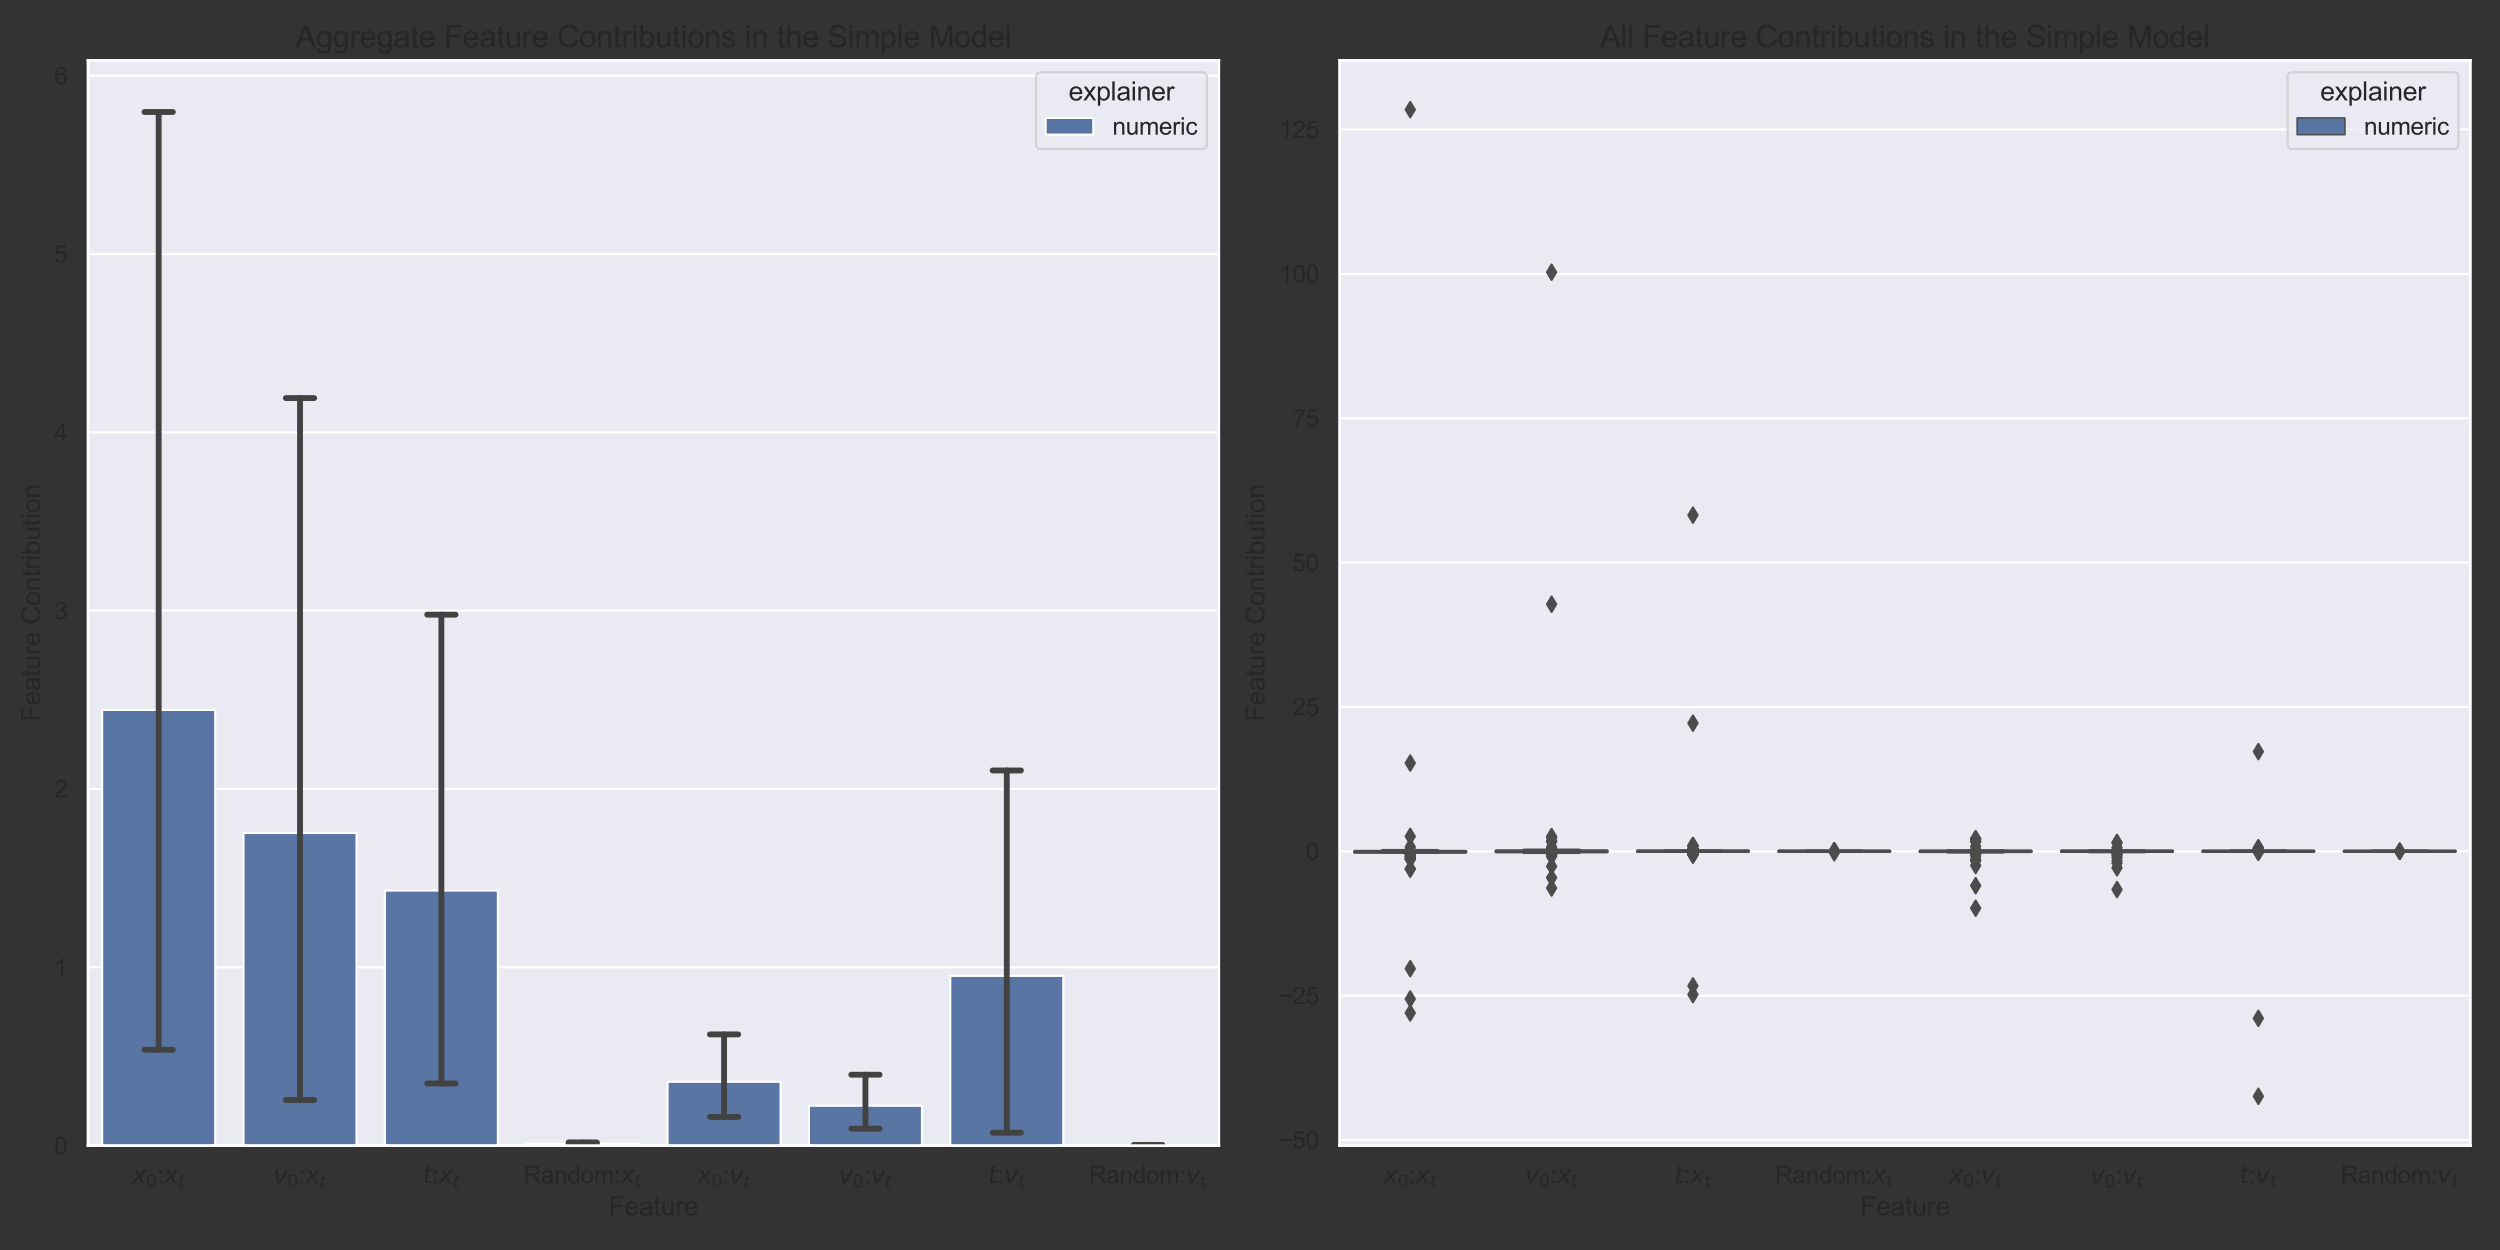 <?xml version="1.0" encoding="utf-8" standalone="no"?>
<!DOCTYPE svg PUBLIC "-//W3C//DTD SVG 1.1//EN"
  "http://www.w3.org/Graphics/SVG/1.1/DTD/svg11.dtd">
<svg height="576pt" version="1.1" viewBox="0 0 1152 576" width="1152pt" xmlns="http://www.w3.org/2000/svg" xmlns:xlink="http://www.w3.org/1999/xlink">
 <rect x="0" y="0" width="1152" height="576" fill="#333333" stroke="none"/>
 <defs>
  <style type="text/css">*{stroke-linecap:butt;stroke-linejoin:round;}</style>
 </defs>
 <g id="figure_1">
  <g id="patch_1">
   <path d="M 0 576 
L 1152 576 
L 1152 0 
L 0 0 
z
" style="fill:none;"/>
  </g>
  <g id="axes_1">
   <g id="patch_2">
    <path d="M 40.55 527.9 
L 561.626 527.9 
L 561.626 27.8 
L 40.55 27.8 
z
" style="fill:#eaeaf2;"/>
   </g>
   <g id="matplotlib.axis_1">
    <g id="xtick_1">
     <g id="text_1">
      <!-- $x_0$:$x_t$ -->
      <g style="fill:#262626;" transform="translate(60.797 545.274)scale(0.11 -0.11)">
       <defs>
        <path d="M 3841 3500 
L 2234 1784 
L 3219 0 
L 2559 0 
L 1819 1388 
L 531 0 
L -166 0 
L 1556 1844 
L 641 3500 
L 1300 3500 
L 1972 2234 
L 3144 3500 
L 3841 3500 
z
" id="DejaVuSans-Oblique-78" transform="scale(0.016)"/>
        <path d="M 2034 4250 
Q 1547 4250 1301 3770 
Q 1056 3291 1056 2328 
Q 1056 1369 1301 889 
Q 1547 409 2034 409 
Q 2525 409 2770 889 
Q 3016 1369 3016 2328 
Q 3016 3291 2770 3770 
Q 2525 4250 2034 4250 
z
M 2034 4750 
Q 2819 4750 3233 4129 
Q 3647 3509 3647 2328 
Q 3647 1150 3233 529 
Q 2819 -91 2034 -91 
Q 1250 -91 836 529 
Q 422 1150 422 2328 
Q 422 3509 836 4129 
Q 1250 4750 2034 4750 
z
" id="DejaVuSans-30" transform="scale(0.016)"/>
        <path d="M 578 2678 
L 578 3319 
L 1219 3319 
L 1219 2678 
L 578 2678 
z
M 578 0 
L 578 641 
L 1219 641 
L 1219 0 
L 578 0 
z
" id="ArialMT-3a" transform="scale(0.016)"/>
        <path d="M 2706 3500 
L 2619 3053 
L 1472 3053 
L 1100 1153 
Q 1081 1047 1072 975 
Q 1063 903 1063 863 
Q 1063 663 1183 572 
Q 1303 481 1569 481 
L 2150 481 
L 2053 0 
L 1503 0 
Q 991 0 739 200 
Q 488 400 488 806 
Q 488 878 497 964 
Q 506 1050 525 1153 
L 897 3053 
L 409 3053 
L 500 3500 
L 978 3500 
L 1172 4494 
L 1747 4494 
L 1556 3500 
L 2706 3500 
z
" id="DejaVuSans-Oblique-74" transform="scale(0.016)"/>
       </defs>
       <use transform="translate(0 0.312)" xlink:href="#DejaVuSans-Oblique-78"/>
       <use transform="translate(59.18 -16.094)scale(0.7)" xlink:href="#DejaVuSans-30"/>
       <use transform="translate(106.45 0.312)" xlink:href="#ArialMT-3a"/>
       <use transform="translate(134.233 0.312)" xlink:href="#DejaVuSans-Oblique-78"/>
       <use transform="translate(193.413 -16.094)scale(0.7)" xlink:href="#DejaVuSans-Oblique-74"/>
      </g>
     </g>
    </g>
    <g id="xtick_2">
     <g id="text_2">
      <!-- $v_0$:$x_t$ -->
      <g style="fill:#262626;" transform="translate(125.932 545.274)scale(0.11 -0.11)">
       <defs>
        <path d="M 459 3500 
L 1069 3500 
L 1581 525 
L 3256 3500 
L 3866 3500 
L 1875 0 
L 1100 0 
L 459 3500 
z
" id="DejaVuSans-Oblique-76" transform="scale(0.016)"/>
       </defs>
       <use transform="translate(0 0.312)" xlink:href="#DejaVuSans-Oblique-76"/>
       <use transform="translate(59.18 -16.094)scale(0.7)" xlink:href="#DejaVuSans-30"/>
       <use transform="translate(106.45 0.312)" xlink:href="#ArialMT-3a"/>
       <use transform="translate(134.233 0.312)" xlink:href="#DejaVuSans-Oblique-78"/>
       <use transform="translate(193.413 -16.094)scale(0.7)" xlink:href="#DejaVuSans-Oblique-74"/>
      </g>
     </g>
    </g>
    <g id="xtick_3">
     <g id="text_3">
      <!-- $t$:$x_t$ -->
      <g style="fill:#262626;" transform="translate(194.751 545.274)scale(0.11 -0.11)">
       <use transform="translate(0 0.781)" xlink:href="#DejaVuSans-Oblique-74"/>
       <use transform="translate(39.209 0.781)" xlink:href="#ArialMT-3a"/>
       <use transform="translate(66.992 0.781)" xlink:href="#DejaVuSans-Oblique-78"/>
       <use transform="translate(126.172 -15.625)scale(0.7)" xlink:href="#DejaVuSans-Oblique-74"/>
      </g>
     </g>
    </g>
    <g id="xtick_4">
     <g id="text_4">
      <!-- Random:$x_t$ -->
      <g style="fill:#262626;" transform="translate(241.241 545.274)scale(0.11 -0.11)">
       <defs>
        <path d="M 503 0 
L 503 4581 
L 2534 4581 
Q 3147 4581 3465 4457 
Q 3784 4334 3975 4021 
Q 4166 3709 4166 3331 
Q 4166 2844 3850 2509 
Q 3534 2175 2875 2084 
Q 3116 1969 3241 1856 
Q 3506 1613 3744 1247 
L 4541 0 
L 3778 0 
L 3172 953 
Q 2906 1366 2734 1584 
Q 2563 1803 2427 1890 
Q 2291 1978 2150 2013 
Q 2047 2034 1813 2034 
L 1109 2034 
L 1109 0 
L 503 0 
z
M 1109 2559 
L 2413 2559 
Q 2828 2559 3062 2645 
Q 3297 2731 3419 2920 
Q 3541 3109 3541 3331 
Q 3541 3656 3305 3865 
Q 3069 4075 2559 4075 
L 1109 4075 
L 1109 2559 
z
" id="ArialMT-52" transform="scale(0.016)"/>
        <path d="M 2588 409 
Q 2275 144 1986 34 
Q 1697 -75 1366 -75 
Q 819 -75 525 192 
Q 231 459 231 875 
Q 231 1119 342 1320 
Q 453 1522 633 1644 
Q 813 1766 1038 1828 
Q 1203 1872 1538 1913 
Q 2219 1994 2541 2106 
Q 2544 2222 2544 2253 
Q 2544 2597 2384 2738 
Q 2169 2928 1744 2928 
Q 1347 2928 1158 2789 
Q 969 2650 878 2297 
L 328 2372 
Q 403 2725 575 2942 
Q 747 3159 1072 3276 
Q 1397 3394 1825 3394 
Q 2250 3394 2515 3294 
Q 2781 3194 2906 3042 
Q 3031 2891 3081 2659 
Q 3109 2516 3109 2141 
L 3109 1391 
Q 3109 606 3145 398 
Q 3181 191 3288 0 
L 2700 0 
Q 2613 175 2588 409 
z
M 2541 1666 
Q 2234 1541 1622 1453 
Q 1275 1403 1131 1340 
Q 988 1278 909 1158 
Q 831 1038 831 891 
Q 831 666 1001 516 
Q 1172 366 1500 366 
Q 1825 366 2078 508 
Q 2331 650 2450 897 
Q 2541 1088 2541 1459 
L 2541 1666 
z
" id="ArialMT-61" transform="scale(0.016)"/>
        <path d="M 422 0 
L 422 3319 
L 928 3319 
L 928 2847 
Q 1294 3394 1984 3394 
Q 2284 3394 2536 3286 
Q 2788 3178 2913 3003 
Q 3038 2828 3088 2588 
Q 3119 2431 3119 2041 
L 3119 0 
L 2556 0 
L 2556 2019 
Q 2556 2363 2490 2533 
Q 2425 2703 2258 2804 
Q 2091 2906 1866 2906 
Q 1506 2906 1245 2678 
Q 984 2450 984 1813 
L 984 0 
L 422 0 
z
" id="ArialMT-6e" transform="scale(0.016)"/>
        <path d="M 2575 0 
L 2575 419 
Q 2259 -75 1647 -75 
Q 1250 -75 917 144 
Q 584 363 401 755 
Q 219 1147 219 1656 
Q 219 2153 384 2558 
Q 550 2963 881 3178 
Q 1213 3394 1622 3394 
Q 1922 3394 2156 3267 
Q 2391 3141 2538 2938 
L 2538 4581 
L 3097 4581 
L 3097 0 
L 2575 0 
z
M 797 1656 
Q 797 1019 1065 703 
Q 1334 388 1700 388 
Q 2069 388 2326 689 
Q 2584 991 2584 1609 
Q 2584 2291 2321 2609 
Q 2059 2928 1675 2928 
Q 1300 2928 1048 2622 
Q 797 2316 797 1656 
z
" id="ArialMT-64" transform="scale(0.016)"/>
        <path d="M 213 1659 
Q 213 2581 725 3025 
Q 1153 3394 1769 3394 
Q 2453 3394 2887 2945 
Q 3322 2497 3322 1706 
Q 3322 1066 3130 698 
Q 2938 331 2570 128 
Q 2203 -75 1769 -75 
Q 1072 -75 642 372 
Q 213 819 213 1659 
z
M 791 1659 
Q 791 1022 1069 705 
Q 1347 388 1769 388 
Q 2188 388 2466 706 
Q 2744 1025 2744 1678 
Q 2744 2294 2464 2611 
Q 2184 2928 1769 2928 
Q 1347 2928 1069 2612 
Q 791 2297 791 1659 
z
" id="ArialMT-6f" transform="scale(0.016)"/>
        <path d="M 422 0 
L 422 3319 
L 925 3319 
L 925 2853 
Q 1081 3097 1340 3245 
Q 1600 3394 1931 3394 
Q 2300 3394 2536 3241 
Q 2772 3088 2869 2813 
Q 3263 3394 3894 3394 
Q 4388 3394 4653 3120 
Q 4919 2847 4919 2278 
L 4919 0 
L 4359 0 
L 4359 2091 
Q 4359 2428 4304 2576 
Q 4250 2725 4106 2815 
Q 3963 2906 3769 2906 
Q 3419 2906 3187 2673 
Q 2956 2441 2956 1928 
L 2956 0 
L 2394 0 
L 2394 2156 
Q 2394 2531 2256 2718 
Q 2119 2906 1806 2906 
Q 1569 2906 1367 2781 
Q 1166 2656 1075 2415 
Q 984 2175 984 1722 
L 984 0 
L 422 0 
z
" id="ArialMT-6d" transform="scale(0.016)"/>
       </defs>
       <use transform="translate(0 0.422)" xlink:href="#ArialMT-52"/>
       <use transform="translate(72.217 0.422)" xlink:href="#ArialMT-61"/>
       <use transform="translate(127.832 0.422)" xlink:href="#ArialMT-6e"/>
       <use transform="translate(183.447 0.422)" xlink:href="#ArialMT-64"/>
       <use transform="translate(239.062 0.422)" xlink:href="#ArialMT-6f"/>
       <use transform="translate(294.678 0.422)" xlink:href="#ArialMT-6d"/>
       <use transform="translate(377.979 0.422)" xlink:href="#ArialMT-3a"/>
       <use transform="translate(405.762 0.422)" xlink:href="#DejaVuSans-Oblique-78"/>
       <use transform="translate(464.941 -15.984)scale(0.7)" xlink:href="#DejaVuSans-Oblique-74"/>
      </g>
     </g>
    </g>
    <g id="xtick_5">
     <g id="text_5">
      <!-- $x_0$:$v_t$ -->
      <g style="fill:#262626;" transform="translate(321.335 545.274)scale(0.11 -0.11)">
       <use transform="translate(0 0.312)" xlink:href="#DejaVuSans-Oblique-78"/>
       <use transform="translate(59.18 -16.094)scale(0.7)" xlink:href="#DejaVuSans-30"/>
       <use transform="translate(106.45 0.312)" xlink:href="#ArialMT-3a"/>
       <use transform="translate(134.233 0.312)" xlink:href="#DejaVuSans-Oblique-76"/>
       <use transform="translate(193.413 -16.094)scale(0.7)" xlink:href="#DejaVuSans-Oblique-74"/>
      </g>
     </g>
    </g>
    <g id="xtick_6">
     <g id="text_6">
      <!-- $v_0$:$v_t$ -->
      <g style="fill:#262626;" transform="translate(386.47 545.274)scale(0.11 -0.11)">
       <use transform="translate(0 0.312)" xlink:href="#DejaVuSans-Oblique-76"/>
       <use transform="translate(59.18 -16.094)scale(0.7)" xlink:href="#DejaVuSans-30"/>
       <use transform="translate(106.45 0.312)" xlink:href="#ArialMT-3a"/>
       <use transform="translate(134.233 0.312)" xlink:href="#DejaVuSans-Oblique-76"/>
       <use transform="translate(193.413 -16.094)scale(0.7)" xlink:href="#DejaVuSans-Oblique-74"/>
      </g>
     </g>
    </g>
    <g id="xtick_7">
     <g id="text_7">
      <!-- $t$:$v_t$ -->
      <g style="fill:#262626;" transform="translate(455.289 545.274)scale(0.11 -0.11)">
       <use transform="translate(0 0.781)" xlink:href="#DejaVuSans-Oblique-74"/>
       <use transform="translate(39.209 0.781)" xlink:href="#ArialMT-3a"/>
       <use transform="translate(66.992 0.781)" xlink:href="#DejaVuSans-Oblique-76"/>
       <use transform="translate(126.172 -15.625)scale(0.7)" xlink:href="#DejaVuSans-Oblique-74"/>
      </g>
     </g>
    </g>
    <g id="xtick_8">
     <g id="text_8">
      <!-- Random:$v_t$ -->
      <g style="fill:#262626;" transform="translate(501.779 545.274)scale(0.11 -0.11)">
       <use transform="translate(0 0.422)" xlink:href="#ArialMT-52"/>
       <use transform="translate(72.217 0.422)" xlink:href="#ArialMT-61"/>
       <use transform="translate(127.832 0.422)" xlink:href="#ArialMT-6e"/>
       <use transform="translate(183.447 0.422)" xlink:href="#ArialMT-64"/>
       <use transform="translate(239.062 0.422)" xlink:href="#ArialMT-6f"/>
       <use transform="translate(294.678 0.422)" xlink:href="#ArialMT-6d"/>
       <use transform="translate(377.979 0.422)" xlink:href="#ArialMT-3a"/>
       <use transform="translate(405.762 0.422)" xlink:href="#DejaVuSans-Oblique-76"/>
       <use transform="translate(464.941 -15.984)scale(0.7)" xlink:href="#DejaVuSans-Oblique-74"/>
      </g>
     </g>
    </g>
    <g id="text_9">
     <!-- Feature -->
     <g style="fill:#262626;" transform="translate(280.412 560.049)scale(0.12 -0.12)">
      <defs>
       <path d="M 525 0 
L 525 4581 
L 3616 4581 
L 3616 4041 
L 1131 4041 
L 1131 2622 
L 3281 2622 
L 3281 2081 
L 1131 2081 
L 1131 0 
L 525 0 
z
" id="ArialMT-46" transform="scale(0.016)"/>
       <path d="M 2694 1069 
L 3275 997 
Q 3138 488 2766 206 
Q 2394 -75 1816 -75 
Q 1088 -75 661 373 
Q 234 822 234 1631 
Q 234 2469 665 2931 
Q 1097 3394 1784 3394 
Q 2450 3394 2872 2941 
Q 3294 2488 3294 1666 
Q 3294 1616 3291 1516 
L 816 1516 
Q 847 969 1125 678 
Q 1403 388 1819 388 
Q 2128 388 2347 550 
Q 2566 713 2694 1069 
z
M 847 1978 
L 2700 1978 
Q 2663 2397 2488 2606 
Q 2219 2931 1791 2931 
Q 1403 2931 1139 2672 
Q 875 2413 847 1978 
z
" id="ArialMT-65" transform="scale(0.016)"/>
       <path d="M 1650 503 
L 1731 6 
Q 1494 -44 1306 -44 
Q 1000 -44 831 53 
Q 663 150 594 308 
Q 525 466 525 972 
L 525 2881 
L 113 2881 
L 113 3319 
L 525 3319 
L 525 4141 
L 1084 4478 
L 1084 3319 
L 1650 3319 
L 1650 2881 
L 1084 2881 
L 1084 941 
Q 1084 700 1114 631 
Q 1144 563 1211 522 
Q 1278 481 1403 481 
Q 1497 481 1650 503 
z
" id="ArialMT-74" transform="scale(0.016)"/>
       <path d="M 2597 0 
L 2597 488 
Q 2209 -75 1544 -75 
Q 1250 -75 995 37 
Q 741 150 617 320 
Q 494 491 444 738 
Q 409 903 409 1263 
L 409 3319 
L 972 3319 
L 972 1478 
Q 972 1038 1006 884 
Q 1059 663 1231 536 
Q 1403 409 1656 409 
Q 1909 409 2131 539 
Q 2353 669 2445 892 
Q 2538 1116 2538 1541 
L 2538 3319 
L 3100 3319 
L 3100 0 
L 2597 0 
z
" id="ArialMT-75" transform="scale(0.016)"/>
       <path d="M 416 0 
L 416 3319 
L 922 3319 
L 922 2816 
Q 1116 3169 1280 3281 
Q 1444 3394 1641 3394 
Q 1925 3394 2219 3213 
L 2025 2691 
Q 1819 2813 1613 2813 
Q 1428 2813 1281 2702 
Q 1134 2591 1072 2394 
Q 978 2094 978 1738 
L 978 0 
L 416 0 
z
" id="ArialMT-72" transform="scale(0.016)"/>
      </defs>
      <use xlink:href="#ArialMT-46"/>
      <use x="61.084" xlink:href="#ArialMT-65"/>
      <use x="116.699" xlink:href="#ArialMT-61"/>
      <use x="172.314" xlink:href="#ArialMT-74"/>
      <use x="200.098" xlink:href="#ArialMT-75"/>
      <use x="255.713" xlink:href="#ArialMT-72"/>
      <use x="289.014" xlink:href="#ArialMT-65"/>
     </g>
    </g>
   </g>
   <g id="matplotlib.axis_2">
    <g id="ytick_1">
     <g id="line2d_1">
      <path clip-path="url(#pf36e4302ea)" d="M 40.55 527.9 
L 561.626 527.9 
" style="fill:none;stroke:#ffffff;stroke-linecap:round;"/>
     </g>
     <g id="text_10">
      <!-- 0 -->
      <g style="fill:#262626;" transform="translate(24.933 531.837)scale(0.11 -0.11)">
       <defs>
        <path d="M 266 2259 
Q 266 3072 433 3567 
Q 600 4063 929 4331 
Q 1259 4600 1759 4600 
Q 2128 4600 2406 4451 
Q 2684 4303 2865 4023 
Q 3047 3744 3150 3342 
Q 3253 2941 3253 2259 
Q 3253 1453 3087 958 
Q 2922 463 2592 192 
Q 2263 -78 1759 -78 
Q 1097 -78 719 397 
Q 266 969 266 2259 
z
M 844 2259 
Q 844 1131 1108 757 
Q 1372 384 1759 384 
Q 2147 384 2411 759 
Q 2675 1134 2675 2259 
Q 2675 3391 2411 3762 
Q 2147 4134 1753 4134 
Q 1366 4134 1134 3806 
Q 844 3388 844 2259 
z
" id="ArialMT-30" transform="scale(0.016)"/>
       </defs>
       <use xlink:href="#ArialMT-30"/>
      </g>
     </g>
    </g>
    <g id="ytick_2">
     <g id="line2d_2">
      <path clip-path="url(#pf36e4302ea)" d="M 40.55 445.733 
L 561.626 445.733 
" style="fill:none;stroke:#ffffff;stroke-linecap:round;"/>
     </g>
     <g id="text_11">
      <!-- 1 -->
      <g style="fill:#262626;" transform="translate(24.933 449.67)scale(0.11 -0.11)">
       <defs>
        <path d="M 2384 0 
L 1822 0 
L 1822 3584 
Q 1619 3391 1289 3197 
Q 959 3003 697 2906 
L 697 3450 
Q 1169 3672 1522 3987 
Q 1875 4303 2022 4600 
L 2384 4600 
L 2384 0 
z
" id="ArialMT-31" transform="scale(0.016)"/>
       </defs>
       <use xlink:href="#ArialMT-31"/>
      </g>
     </g>
    </g>
    <g id="ytick_3">
     <g id="line2d_3">
      <path clip-path="url(#pf36e4302ea)" d="M 40.55 363.566 
L 561.626 363.566 
" style="fill:none;stroke:#ffffff;stroke-linecap:round;"/>
     </g>
     <g id="text_12">
      <!-- 2 -->
      <g style="fill:#262626;" transform="translate(24.933 367.503)scale(0.11 -0.11)">
       <defs>
        <path d="M 3222 541 
L 3222 0 
L 194 0 
Q 188 203 259 391 
Q 375 700 629 1000 
Q 884 1300 1366 1694 
Q 2113 2306 2375 2664 
Q 2638 3022 2638 3341 
Q 2638 3675 2398 3904 
Q 2159 4134 1775 4134 
Q 1369 4134 1125 3890 
Q 881 3647 878 3216 
L 300 3275 
Q 359 3922 746 4261 
Q 1134 4600 1788 4600 
Q 2447 4600 2831 4234 
Q 3216 3869 3216 3328 
Q 3216 3053 3103 2787 
Q 2991 2522 2730 2228 
Q 2469 1934 1863 1422 
Q 1356 997 1212 845 
Q 1069 694 975 541 
L 3222 541 
z
" id="ArialMT-32" transform="scale(0.016)"/>
       </defs>
       <use xlink:href="#ArialMT-32"/>
      </g>
     </g>
    </g>
    <g id="ytick_4">
     <g id="line2d_4">
      <path clip-path="url(#pf36e4302ea)" d="M 40.55 281.399 
L 561.626 281.399 
" style="fill:none;stroke:#ffffff;stroke-linecap:round;"/>
     </g>
     <g id="text_13">
      <!-- 3 -->
      <g style="fill:#262626;" transform="translate(24.933 285.335)scale(0.11 -0.11)">
       <defs>
        <path d="M 269 1209 
L 831 1284 
Q 928 806 1161 595 
Q 1394 384 1728 384 
Q 2125 384 2398 659 
Q 2672 934 2672 1341 
Q 2672 1728 2419 1979 
Q 2166 2231 1775 2231 
Q 1616 2231 1378 2169 
L 1441 2663 
Q 1497 2656 1531 2656 
Q 1891 2656 2178 2843 
Q 2466 3031 2466 3422 
Q 2466 3731 2256 3934 
Q 2047 4138 1716 4138 
Q 1388 4138 1169 3931 
Q 950 3725 888 3313 
L 325 3413 
Q 428 3978 793 4289 
Q 1159 4600 1703 4600 
Q 2078 4600 2393 4439 
Q 2709 4278 2876 4000 
Q 3044 3722 3044 3409 
Q 3044 3113 2884 2869 
Q 2725 2625 2413 2481 
Q 2819 2388 3044 2092 
Q 3269 1797 3269 1353 
Q 3269 753 2831 336 
Q 2394 -81 1725 -81 
Q 1122 -81 723 278 
Q 325 638 269 1209 
z
" id="ArialMT-33" transform="scale(0.016)"/>
       </defs>
       <use xlink:href="#ArialMT-33"/>
      </g>
     </g>
    </g>
    <g id="ytick_5">
     <g id="line2d_5">
      <path clip-path="url(#pf36e4302ea)" d="M 40.55 199.231 
L 561.626 199.231 
" style="fill:none;stroke:#ffffff;stroke-linecap:round;"/>
     </g>
     <g id="text_14">
      <!-- 4 -->
      <g style="fill:#262626;" transform="translate(24.933 203.168)scale(0.11 -0.11)">
       <defs>
        <path d="M 2069 0 
L 2069 1097 
L 81 1097 
L 81 1613 
L 2172 4581 
L 2631 4581 
L 2631 1613 
L 3250 1613 
L 3250 1097 
L 2631 1097 
L 2631 0 
L 2069 0 
z
M 2069 1613 
L 2069 3678 
L 634 1613 
L 2069 1613 
z
" id="ArialMT-34" transform="scale(0.016)"/>
       </defs>
       <use xlink:href="#ArialMT-34"/>
      </g>
     </g>
    </g>
    <g id="ytick_6">
     <g id="line2d_6">
      <path clip-path="url(#pf36e4302ea)" d="M 40.55 117.064 
L 561.626 117.064 
" style="fill:none;stroke:#ffffff;stroke-linecap:round;"/>
     </g>
     <g id="text_15">
      <!-- 5 -->
      <g style="fill:#262626;" transform="translate(24.933 121.001)scale(0.11 -0.11)">
       <defs>
        <path d="M 266 1200 
L 856 1250 
Q 922 819 1161 601 
Q 1400 384 1738 384 
Q 2144 384 2425 690 
Q 2706 997 2706 1503 
Q 2706 1984 2436 2262 
Q 2166 2541 1728 2541 
Q 1456 2541 1237 2417 
Q 1019 2294 894 2097 
L 366 2166 
L 809 4519 
L 3088 4519 
L 3088 3981 
L 1259 3981 
L 1013 2750 
Q 1425 3038 1878 3038 
Q 2478 3038 2890 2622 
Q 3303 2206 3303 1553 
Q 3303 931 2941 478 
Q 2500 -78 1738 -78 
Q 1113 -78 717 272 
Q 322 622 266 1200 
z
" id="ArialMT-35" transform="scale(0.016)"/>
       </defs>
       <use xlink:href="#ArialMT-35"/>
      </g>
     </g>
    </g>
    <g id="ytick_7">
     <g id="line2d_7">
      <path clip-path="url(#pf36e4302ea)" d="M 40.55 34.897 
L 561.626 34.897 
" style="fill:none;stroke:#ffffff;stroke-linecap:round;"/>
     </g>
     <g id="text_16">
      <!-- 6 -->
      <g style="fill:#262626;" transform="translate(24.933 38.834)scale(0.11 -0.11)">
       <defs>
        <path d="M 3184 3459 
L 2625 3416 
Q 2550 3747 2413 3897 
Q 2184 4138 1850 4138 
Q 1581 4138 1378 3988 
Q 1113 3794 959 3422 
Q 806 3050 800 2363 
Q 1003 2672 1297 2822 
Q 1591 2972 1913 2972 
Q 2475 2972 2870 2558 
Q 3266 2144 3266 1488 
Q 3266 1056 3080 686 
Q 2894 316 2569 119 
Q 2244 -78 1831 -78 
Q 1128 -78 684 439 
Q 241 956 241 2144 
Q 241 3472 731 4075 
Q 1159 4600 1884 4600 
Q 2425 4600 2770 4297 
Q 3116 3994 3184 3459 
z
M 888 1484 
Q 888 1194 1011 928 
Q 1134 663 1356 523 
Q 1578 384 1822 384 
Q 2178 384 2434 671 
Q 2691 959 2691 1453 
Q 2691 1928 2437 2201 
Q 2184 2475 1800 2475 
Q 1419 2475 1153 2201 
Q 888 1928 888 1484 
z
" id="ArialMT-36" transform="scale(0.016)"/>
       </defs>
       <use xlink:href="#ArialMT-36"/>
      </g>
     </g>
    </g>
    <g id="text_17">
     <!-- Feature Contribution -->
     <g style="fill:#262626;" transform="translate(18.548 332.543)rotate(-90)scale(0.12 -0.12)">
      <defs>
       <path id="ArialMT-20" transform="scale(0.016)"/>
       <path d="M 3763 1606 
L 4369 1453 
Q 4178 706 3683 314 
Q 3188 -78 2472 -78 
Q 1731 -78 1267 223 
Q 803 525 561 1097 
Q 319 1669 319 2325 
Q 319 3041 592 3573 
Q 866 4106 1370 4382 
Q 1875 4659 2481 4659 
Q 3169 4659 3637 4309 
Q 4106 3959 4291 3325 
L 3694 3184 
Q 3534 3684 3231 3912 
Q 2928 4141 2469 4141 
Q 1941 4141 1586 3887 
Q 1231 3634 1087 3207 
Q 944 2781 944 2328 
Q 944 1744 1114 1308 
Q 1284 872 1643 656 
Q 2003 441 2422 441 
Q 2931 441 3284 734 
Q 3638 1028 3763 1606 
z
" id="ArialMT-43" transform="scale(0.016)"/>
       <path d="M 425 3934 
L 425 4581 
L 988 4581 
L 988 3934 
L 425 3934 
z
M 425 0 
L 425 3319 
L 988 3319 
L 988 0 
L 425 0 
z
" id="ArialMT-69" transform="scale(0.016)"/>
       <path d="M 941 0 
L 419 0 
L 419 4581 
L 981 4581 
L 981 2947 
Q 1338 3394 1891 3394 
Q 2197 3394 2470 3270 
Q 2744 3147 2920 2923 
Q 3097 2700 3197 2384 
Q 3297 2069 3297 1709 
Q 3297 856 2875 390 
Q 2453 -75 1863 -75 
Q 1275 -75 941 416 
L 941 0 
z
M 934 1684 
Q 934 1088 1097 822 
Q 1363 388 1816 388 
Q 2184 388 2453 708 
Q 2722 1028 2722 1663 
Q 2722 2313 2464 2622 
Q 2206 2931 1841 2931 
Q 1472 2931 1203 2611 
Q 934 2291 934 1684 
z
" id="ArialMT-62" transform="scale(0.016)"/>
      </defs>
      <use xlink:href="#ArialMT-46"/>
      <use x="61.084" xlink:href="#ArialMT-65"/>
      <use x="116.699" xlink:href="#ArialMT-61"/>
      <use x="172.314" xlink:href="#ArialMT-74"/>
      <use x="200.098" xlink:href="#ArialMT-75"/>
      <use x="255.713" xlink:href="#ArialMT-72"/>
      <use x="289.014" xlink:href="#ArialMT-65"/>
      <use x="344.629" xlink:href="#ArialMT-20"/>
      <use x="372.412" xlink:href="#ArialMT-43"/>
      <use x="444.629" xlink:href="#ArialMT-6f"/>
      <use x="500.244" xlink:href="#ArialMT-6e"/>
      <use x="555.859" xlink:href="#ArialMT-74"/>
      <use x="583.643" xlink:href="#ArialMT-72"/>
      <use x="616.943" xlink:href="#ArialMT-69"/>
      <use x="639.16" xlink:href="#ArialMT-62"/>
      <use x="694.775" xlink:href="#ArialMT-75"/>
      <use x="750.391" xlink:href="#ArialMT-74"/>
      <use x="778.174" xlink:href="#ArialMT-69"/>
      <use x="800.391" xlink:href="#ArialMT-6f"/>
      <use x="856.006" xlink:href="#ArialMT-6e"/>
     </g>
    </g>
   </g>
   <g id="patch_3">
    <path clip-path="url(#pf36e4302ea)" d="M 47.063 527.9 
L 99.171 527.9 
L 99.171 327.134 
L 47.063 327.134 
z
" style="fill:#5875a4;stroke:#ffffff;stroke-linejoin:miter;"/>
   </g>
   <g id="patch_4">
    <path clip-path="url(#pf36e4302ea)" d="M 112.198 527.9 
L 164.306 527.9 
L 164.306 383.84 
L 112.198 383.84 
z
" style="fill:#5875a4;stroke:#ffffff;stroke-linejoin:miter;"/>
   </g>
   <g id="patch_5">
    <path clip-path="url(#pf36e4302ea)" d="M 177.333 527.9 
L 229.44 527.9 
L 229.44 410.362 
L 177.333 410.362 
z
" style="fill:#5875a4;stroke:#ffffff;stroke-linejoin:miter;"/>
   </g>
   <g id="patch_6">
    <path clip-path="url(#pf36e4302ea)" d="M 242.467 527.9 
L 294.575 527.9 
L 294.575 526.969 
L 242.467 526.969 
z
" style="fill:#5875a4;stroke:#ffffff;stroke-linejoin:miter;"/>
   </g>
   <g id="patch_7">
    <path clip-path="url(#pf36e4302ea)" d="M 307.602 527.9 
L 359.709 527.9 
L 359.709 498.473 
L 307.602 498.473 
z
" style="fill:#5875a4;stroke:#ffffff;stroke-linejoin:miter;"/>
   </g>
   <g id="patch_8">
    <path clip-path="url(#pf36e4302ea)" d="M 372.736 527.9 
L 424.844 527.9 
L 424.844 509.524 
L 372.736 509.524 
z
" style="fill:#5875a4;stroke:#ffffff;stroke-linejoin:miter;"/>
   </g>
   <g id="patch_9">
    <path clip-path="url(#pf36e4302ea)" d="M 437.871 527.9 
L 489.978 527.9 
L 489.978 449.668 
L 437.871 449.668 
z
" style="fill:#5875a4;stroke:#ffffff;stroke-linejoin:miter;"/>
   </g>
   <g id="patch_10">
    <path clip-path="url(#pf36e4302ea)" d="M 503.005 527.9 
L 555.113 527.9 
L 555.113 527.637 
L 503.005 527.637 
z
" style="fill:#5875a4;stroke:#ffffff;stroke-linejoin:miter;"/>
   </g>
   <g id="line2d_8">
    <path clip-path="url(#pf36e4302ea)" d="M 73.117 483.731 
L 73.117 51.614 
" style="fill:none;stroke:#424242;stroke-linecap:round;stroke-width:2.7;"/>
   </g>
   <g id="line2d_9">
    <path clip-path="url(#pf36e4302ea)" d="M 66.604 483.731 
L 79.631 483.731 
" style="fill:none;stroke:#424242;stroke-linecap:round;stroke-width:2.7;"/>
   </g>
   <g id="line2d_10">
    <path clip-path="url(#pf36e4302ea)" d="M 66.604 51.614 
L 79.631 51.614 
" style="fill:none;stroke:#424242;stroke-linecap:round;stroke-width:2.7;"/>
   </g>
   <g id="line2d_11">
    <path clip-path="url(#pf36e4302ea)" d="M 138.252 506.882 
L 138.252 183.44 
" style="fill:none;stroke:#424242;stroke-linecap:round;stroke-width:2.7;"/>
   </g>
   <g id="line2d_12">
    <path clip-path="url(#pf36e4302ea)" d="M 131.738 506.882 
L 144.765 506.882 
" style="fill:none;stroke:#424242;stroke-linecap:round;stroke-width:2.7;"/>
   </g>
   <g id="line2d_13">
    <path clip-path="url(#pf36e4302ea)" d="M 131.738 183.44 
L 144.765 183.44 
" style="fill:none;stroke:#424242;stroke-linecap:round;stroke-width:2.7;"/>
   </g>
   <g id="line2d_14">
    <path clip-path="url(#pf36e4302ea)" d="M 203.386 499.273 
L 203.386 283.233 
" style="fill:none;stroke:#424242;stroke-linecap:round;stroke-width:2.7;"/>
   </g>
   <g id="line2d_15">
    <path clip-path="url(#pf36e4302ea)" d="M 196.873 499.273 
L 209.9 499.273 
" style="fill:none;stroke:#424242;stroke-linecap:round;stroke-width:2.7;"/>
   </g>
   <g id="line2d_16">
    <path clip-path="url(#pf36e4302ea)" d="M 196.873 283.233 
L 209.9 283.233 
" style="fill:none;stroke:#424242;stroke-linecap:round;stroke-width:2.7;"/>
   </g>
   <g id="line2d_17">
    <path clip-path="url(#pf36e4302ea)" d="M 268.521 527.315 
L 268.521 526.429 
" style="fill:none;stroke:#424242;stroke-linecap:round;stroke-width:2.7;"/>
   </g>
   <g id="line2d_18">
    <path clip-path="url(#pf36e4302ea)" d="M 262.007 527.315 
L 275.034 527.315 
" style="fill:none;stroke:#424242;stroke-linecap:round;stroke-width:2.7;"/>
   </g>
   <g id="line2d_19">
    <path clip-path="url(#pf36e4302ea)" d="M 262.007 526.429 
L 275.034 526.429 
" style="fill:none;stroke:#424242;stroke-linecap:round;stroke-width:2.7;"/>
   </g>
   <g id="line2d_20">
    <path clip-path="url(#pf36e4302ea)" d="M 333.655 514.677 
L 333.655 476.652 
" style="fill:none;stroke:#424242;stroke-linecap:round;stroke-width:2.7;"/>
   </g>
   <g id="line2d_21">
    <path clip-path="url(#pf36e4302ea)" d="M 327.142 514.677 
L 340.169 514.677 
" style="fill:none;stroke:#424242;stroke-linecap:round;stroke-width:2.7;"/>
   </g>
   <g id="line2d_22">
    <path clip-path="url(#pf36e4302ea)" d="M 327.142 476.652 
L 340.169 476.652 
" style="fill:none;stroke:#424242;stroke-linecap:round;stroke-width:2.7;"/>
   </g>
   <g id="line2d_23">
    <path clip-path="url(#pf36e4302ea)" d="M 398.79 520.101 
L 398.79 495.224 
" style="fill:none;stroke:#424242;stroke-linecap:round;stroke-width:2.7;"/>
   </g>
   <g id="line2d_24">
    <path clip-path="url(#pf36e4302ea)" d="M 392.276 520.101 
L 405.303 520.101 
" style="fill:none;stroke:#424242;stroke-linecap:round;stroke-width:2.7;"/>
   </g>
   <g id="line2d_25">
    <path clip-path="url(#pf36e4302ea)" d="M 392.276 495.224 
L 405.303 495.224 
" style="fill:none;stroke:#424242;stroke-linecap:round;stroke-width:2.7;"/>
   </g>
   <g id="line2d_26">
    <path clip-path="url(#pf36e4302ea)" d="M 463.924 521.961 
L 463.924 355.037 
" style="fill:none;stroke:#424242;stroke-linecap:round;stroke-width:2.7;"/>
   </g>
   <g id="line2d_27">
    <path clip-path="url(#pf36e4302ea)" d="M 457.411 521.961 
L 470.438 521.961 
" style="fill:none;stroke:#424242;stroke-linecap:round;stroke-width:2.7;"/>
   </g>
   <g id="line2d_28">
    <path clip-path="url(#pf36e4302ea)" d="M 457.411 355.037 
L 470.438 355.037 
" style="fill:none;stroke:#424242;stroke-linecap:round;stroke-width:2.7;"/>
   </g>
   <g id="line2d_29">
    <path clip-path="url(#pf36e4302ea)" d="M 529.059 527.671 
L 529.059 527.599 
" style="fill:none;stroke:#424242;stroke-linecap:round;stroke-width:2.7;"/>
   </g>
   <g id="line2d_30">
    <path clip-path="url(#pf36e4302ea)" d="M 522.546 527.671 
L 535.572 527.671 
" style="fill:none;stroke:#424242;stroke-linecap:round;stroke-width:2.7;"/>
   </g>
   <g id="line2d_31">
    <path clip-path="url(#pf36e4302ea)" d="M 522.546 527.599 
L 535.572 527.599 
" style="fill:none;stroke:#424242;stroke-linecap:round;stroke-width:2.7;"/>
   </g>
   <g id="patch_11">
    <path d="M 40.55 527.9 
L 40.55 27.8 
" style="fill:none;stroke:#ffffff;stroke-linecap:square;stroke-linejoin:miter;stroke-width:1.25;"/>
   </g>
   <g id="patch_12">
    <path d="M 561.626 527.9 
L 561.626 27.8 
" style="fill:none;stroke:#ffffff;stroke-linecap:square;stroke-linejoin:miter;stroke-width:1.25;"/>
   </g>
   <g id="patch_13">
    <path d="M 40.55 527.9 
L 561.626 527.9 
" style="fill:none;stroke:#ffffff;stroke-linecap:square;stroke-linejoin:miter;stroke-width:1.25;"/>
   </g>
   <g id="patch_14">
    <path d="M 40.55 27.8 
L 561.626 27.8 
" style="fill:none;stroke:#ffffff;stroke-linecap:square;stroke-linejoin:miter;stroke-width:1.25;"/>
   </g>
   <g id="text_18">
    <!-- Aggregate Feature Contributions in the Simple Model -->
    <g style="fill:#262626;" transform="translate(136.118 21.8)scale(0.14 -0.14)">
     <defs>
      <path d="M -9 0 
L 1750 4581 
L 2403 4581 
L 4278 0 
L 3588 0 
L 3053 1388 
L 1138 1388 
L 634 0 
L -9 0 
z
M 1313 1881 
L 2866 1881 
L 2388 3150 
Q 2169 3728 2063 4100 
Q 1975 3659 1816 3225 
L 1313 1881 
z
" id="ArialMT-41" transform="scale(0.016)"/>
      <path d="M 319 -275 
L 866 -356 
Q 900 -609 1056 -725 
Q 1266 -881 1628 -881 
Q 2019 -881 2231 -725 
Q 2444 -569 2519 -288 
Q 2563 -116 2559 434 
Q 2191 0 1641 0 
Q 956 0 581 494 
Q 206 988 206 1678 
Q 206 2153 378 2554 
Q 550 2956 876 3175 
Q 1203 3394 1644 3394 
Q 2231 3394 2613 2919 
L 2613 3319 
L 3131 3319 
L 3131 450 
Q 3131 -325 2973 -648 
Q 2816 -972 2473 -1159 
Q 2131 -1347 1631 -1347 
Q 1038 -1347 672 -1080 
Q 306 -813 319 -275 
z
M 784 1719 
Q 784 1066 1043 766 
Q 1303 466 1694 466 
Q 2081 466 2343 764 
Q 2606 1063 2606 1700 
Q 2606 2309 2336 2618 
Q 2066 2928 1684 2928 
Q 1309 2928 1046 2623 
Q 784 2319 784 1719 
z
" id="ArialMT-67" transform="scale(0.016)"/>
      <path d="M 197 991 
L 753 1078 
Q 800 744 1014 566 
Q 1228 388 1613 388 
Q 2000 388 2187 545 
Q 2375 703 2375 916 
Q 2375 1106 2209 1216 
Q 2094 1291 1634 1406 
Q 1016 1563 777 1677 
Q 538 1791 414 1992 
Q 291 2194 291 2438 
Q 291 2659 392 2848 
Q 494 3038 669 3163 
Q 800 3259 1026 3326 
Q 1253 3394 1513 3394 
Q 1903 3394 2198 3281 
Q 2494 3169 2634 2976 
Q 2775 2784 2828 2463 
L 2278 2388 
Q 2241 2644 2061 2787 
Q 1881 2931 1553 2931 
Q 1166 2931 1000 2803 
Q 834 2675 834 2503 
Q 834 2394 903 2306 
Q 972 2216 1119 2156 
Q 1203 2125 1616 2013 
Q 2213 1853 2448 1751 
Q 2684 1650 2818 1456 
Q 2953 1263 2953 975 
Q 2953 694 2789 445 
Q 2625 197 2315 61 
Q 2006 -75 1616 -75 
Q 969 -75 630 194 
Q 291 463 197 991 
z
" id="ArialMT-73" transform="scale(0.016)"/>
      <path d="M 422 0 
L 422 4581 
L 984 4581 
L 984 2938 
Q 1378 3394 1978 3394 
Q 2347 3394 2619 3248 
Q 2891 3103 3008 2847 
Q 3125 2591 3125 2103 
L 3125 0 
L 2563 0 
L 2563 2103 
Q 2563 2525 2380 2717 
Q 2197 2909 1863 2909 
Q 1613 2909 1392 2779 
Q 1172 2650 1078 2428 
Q 984 2206 984 1816 
L 984 0 
L 422 0 
z
" id="ArialMT-68" transform="scale(0.016)"/>
      <path d="M 288 1472 
L 859 1522 
Q 900 1178 1048 958 
Q 1197 738 1509 602 
Q 1822 466 2213 466 
Q 2559 466 2825 569 
Q 3091 672 3220 851 
Q 3350 1031 3350 1244 
Q 3350 1459 3225 1620 
Q 3100 1781 2813 1891 
Q 2628 1963 1997 2114 
Q 1366 2266 1113 2400 
Q 784 2572 623 2826 
Q 463 3081 463 3397 
Q 463 3744 659 4045 
Q 856 4347 1234 4503 
Q 1613 4659 2075 4659 
Q 2584 4659 2973 4495 
Q 3363 4331 3572 4012 
Q 3781 3694 3797 3291 
L 3216 3247 
Q 3169 3681 2898 3903 
Q 2628 4125 2100 4125 
Q 1550 4125 1298 3923 
Q 1047 3722 1047 3438 
Q 1047 3191 1225 3031 
Q 1400 2872 2139 2705 
Q 2878 2538 3153 2413 
Q 3553 2228 3743 1945 
Q 3934 1663 3934 1294 
Q 3934 928 3725 604 
Q 3516 281 3123 101 
Q 2731 -78 2241 -78 
Q 1619 -78 1198 103 
Q 778 284 539 648 
Q 300 1013 288 1472 
z
" id="ArialMT-53" transform="scale(0.016)"/>
      <path d="M 422 -1272 
L 422 3319 
L 934 3319 
L 934 2888 
Q 1116 3141 1344 3267 
Q 1572 3394 1897 3394 
Q 2322 3394 2647 3175 
Q 2972 2956 3137 2557 
Q 3303 2159 3303 1684 
Q 3303 1175 3120 767 
Q 2938 359 2589 142 
Q 2241 -75 1856 -75 
Q 1575 -75 1351 44 
Q 1128 163 984 344 
L 984 -1272 
L 422 -1272 
z
M 931 1641 
Q 931 1000 1190 694 
Q 1450 388 1819 388 
Q 2194 388 2461 705 
Q 2728 1022 2728 1688 
Q 2728 2322 2467 2637 
Q 2206 2953 1844 2953 
Q 1484 2953 1207 2617 
Q 931 2281 931 1641 
z
" id="ArialMT-70" transform="scale(0.016)"/>
      <path d="M 409 0 
L 409 4581 
L 972 4581 
L 972 0 
L 409 0 
z
" id="ArialMT-6c" transform="scale(0.016)"/>
      <path d="M 475 0 
L 475 4581 
L 1388 4581 
L 2472 1338 
Q 2622 884 2691 659 
Q 2769 909 2934 1394 
L 4031 4581 
L 4847 4581 
L 4847 0 
L 4263 0 
L 4263 3834 
L 2931 0 
L 2384 0 
L 1059 3900 
L 1059 0 
L 475 0 
z
" id="ArialMT-4d" transform="scale(0.016)"/>
     </defs>
     <use xlink:href="#ArialMT-41"/>
     <use x="66.699" xlink:href="#ArialMT-67"/>
     <use x="122.314" xlink:href="#ArialMT-67"/>
     <use x="177.93" xlink:href="#ArialMT-72"/>
     <use x="211.23" xlink:href="#ArialMT-65"/>
     <use x="266.846" xlink:href="#ArialMT-67"/>
     <use x="322.461" xlink:href="#ArialMT-61"/>
     <use x="378.076" xlink:href="#ArialMT-74"/>
     <use x="405.859" xlink:href="#ArialMT-65"/>
     <use x="461.475" xlink:href="#ArialMT-20"/>
     <use x="489.258" xlink:href="#ArialMT-46"/>
     <use x="550.342" xlink:href="#ArialMT-65"/>
     <use x="605.957" xlink:href="#ArialMT-61"/>
     <use x="661.572" xlink:href="#ArialMT-74"/>
     <use x="689.355" xlink:href="#ArialMT-75"/>
     <use x="744.971" xlink:href="#ArialMT-72"/>
     <use x="778.271" xlink:href="#ArialMT-65"/>
     <use x="833.887" xlink:href="#ArialMT-20"/>
     <use x="861.67" xlink:href="#ArialMT-43"/>
     <use x="933.887" xlink:href="#ArialMT-6f"/>
     <use x="989.502" xlink:href="#ArialMT-6e"/>
     <use x="1045.117" xlink:href="#ArialMT-74"/>
     <use x="1072.9" xlink:href="#ArialMT-72"/>
     <use x="1106.201" xlink:href="#ArialMT-69"/>
     <use x="1128.418" xlink:href="#ArialMT-62"/>
     <use x="1184.033" xlink:href="#ArialMT-75"/>
     <use x="1239.648" xlink:href="#ArialMT-74"/>
     <use x="1267.432" xlink:href="#ArialMT-69"/>
     <use x="1289.648" xlink:href="#ArialMT-6f"/>
     <use x="1345.264" xlink:href="#ArialMT-6e"/>
     <use x="1400.879" xlink:href="#ArialMT-73"/>
     <use x="1450.879" xlink:href="#ArialMT-20"/>
     <use x="1478.662" xlink:href="#ArialMT-69"/>
     <use x="1500.879" xlink:href="#ArialMT-6e"/>
     <use x="1556.494" xlink:href="#ArialMT-20"/>
     <use x="1584.277" xlink:href="#ArialMT-74"/>
     <use x="1612.061" xlink:href="#ArialMT-68"/>
     <use x="1667.676" xlink:href="#ArialMT-65"/>
     <use x="1723.291" xlink:href="#ArialMT-20"/>
     <use x="1751.074" xlink:href="#ArialMT-53"/>
     <use x="1817.773" xlink:href="#ArialMT-69"/>
     <use x="1839.99" xlink:href="#ArialMT-6d"/>
     <use x="1923.291" xlink:href="#ArialMT-70"/>
     <use x="1978.906" xlink:href="#ArialMT-6c"/>
     <use x="2001.123" xlink:href="#ArialMT-65"/>
     <use x="2056.738" xlink:href="#ArialMT-20"/>
     <use x="2084.521" xlink:href="#ArialMT-4d"/>
     <use x="2167.822" xlink:href="#ArialMT-6f"/>
     <use x="2223.438" xlink:href="#ArialMT-64"/>
     <use x="2279.053" xlink:href="#ArialMT-65"/>
     <use x="2334.668" xlink:href="#ArialMT-6c"/>
    </g>
   </g>
   <g id="legend_1">
    <g id="patch_15">
     <path d="M 479.606 68.634 
L 553.926 68.634 
Q 556.126 68.634 556.126 66.434 
L 556.126 35.5 
Q 556.126 33.3 553.926 33.3 
L 479.606 33.3 
Q 477.406 33.3 477.406 35.5 
L 477.406 66.434 
Q 477.406 68.634 479.606 68.634 
z
" style="fill:#eaeaf2;opacity:0.8;stroke:#cccccc;stroke-linejoin:miter;"/>
    </g>
    <g id="text_19">
     <!-- explainer -->
     <g style="fill:#262626;" transform="translate(492.419 46.289)scale(0.12 -0.12)">
      <defs>
       <path d="M 47 0 
L 1259 1725 
L 138 3319 
L 841 3319 
L 1350 2541 
Q 1494 2319 1581 2169 
Q 1719 2375 1834 2534 
L 2394 3319 
L 3066 3319 
L 1919 1756 
L 3153 0 
L 2463 0 
L 1781 1031 
L 1600 1309 
L 728 0 
L 47 0 
z
" id="ArialMT-78" transform="scale(0.016)"/>
      </defs>
      <use xlink:href="#ArialMT-65"/>
      <use x="55.615" xlink:href="#ArialMT-78"/>
      <use x="105.615" xlink:href="#ArialMT-70"/>
      <use x="161.23" xlink:href="#ArialMT-6c"/>
      <use x="183.447" xlink:href="#ArialMT-61"/>
      <use x="239.062" xlink:href="#ArialMT-69"/>
      <use x="261.279" xlink:href="#ArialMT-6e"/>
      <use x="316.895" xlink:href="#ArialMT-65"/>
      <use x="372.51" xlink:href="#ArialMT-72"/>
     </g>
    </g>
    <g id="patch_16">
     <path d="M 481.806 62.048 
L 503.806 62.048 
L 503.806 54.348 
L 481.806 54.348 
z
" style="fill:#5875a4;stroke:#ffffff;stroke-linejoin:miter;"/>
    </g>
    <g id="text_20">
     <!-- numeric -->
     <g style="fill:#262626;" transform="translate(512.606 62.048)scale(0.11 -0.11)">
      <defs>
       <path d="M 2588 1216 
L 3141 1144 
Q 3050 572 2676 248 
Q 2303 -75 1759 -75 
Q 1078 -75 664 370 
Q 250 816 250 1647 
Q 250 2184 428 2587 
Q 606 2991 970 3192 
Q 1334 3394 1763 3394 
Q 2303 3394 2647 3120 
Q 2991 2847 3088 2344 
L 2541 2259 
Q 2463 2594 2264 2762 
Q 2066 2931 1784 2931 
Q 1359 2931 1093 2626 
Q 828 2322 828 1663 
Q 828 994 1084 691 
Q 1341 388 1753 388 
Q 2084 388 2306 591 
Q 2528 794 2588 1216 
z
" id="ArialMT-63" transform="scale(0.016)"/>
      </defs>
      <use xlink:href="#ArialMT-6e"/>
      <use x="55.615" xlink:href="#ArialMT-75"/>
      <use x="111.23" xlink:href="#ArialMT-6d"/>
      <use x="194.531" xlink:href="#ArialMT-65"/>
      <use x="250.146" xlink:href="#ArialMT-72"/>
      <use x="283.447" xlink:href="#ArialMT-69"/>
      <use x="305.664" xlink:href="#ArialMT-63"/>
     </g>
    </g>
   </g>
  </g>
  <g id="axes_2">
   <g id="patch_17">
    <path d="M 617.275 527.9 
L 1138.351 527.9 
L 1138.351 27.8 
L 617.275 27.8 
z
" style="fill:#eaeaf2;"/>
   </g>
   <g id="matplotlib.axis_3">
    <g id="xtick_9">
     <g id="text_21">
      <!-- $x_0$:$x_t$ -->
      <g style="fill:#262626;" transform="translate(637.522 545.274)scale(0.11 -0.11)">
       <use transform="translate(0 0.312)" xlink:href="#DejaVuSans-Oblique-78"/>
       <use transform="translate(59.18 -16.094)scale(0.7)" xlink:href="#DejaVuSans-30"/>
       <use transform="translate(106.45 0.312)" xlink:href="#ArialMT-3a"/>
       <use transform="translate(134.233 0.312)" xlink:href="#DejaVuSans-Oblique-78"/>
       <use transform="translate(193.413 -16.094)scale(0.7)" xlink:href="#DejaVuSans-Oblique-74"/>
      </g>
     </g>
    </g>
    <g id="xtick_10">
     <g id="text_22">
      <!-- $v_0$:$x_t$ -->
      <g style="fill:#262626;" transform="translate(702.657 545.274)scale(0.11 -0.11)">
       <use transform="translate(0 0.312)" xlink:href="#DejaVuSans-Oblique-76"/>
       <use transform="translate(59.18 -16.094)scale(0.7)" xlink:href="#DejaVuSans-30"/>
       <use transform="translate(106.45 0.312)" xlink:href="#ArialMT-3a"/>
       <use transform="translate(134.233 0.312)" xlink:href="#DejaVuSans-Oblique-78"/>
       <use transform="translate(193.413 -16.094)scale(0.7)" xlink:href="#DejaVuSans-Oblique-74"/>
      </g>
     </g>
    </g>
    <g id="xtick_11">
     <g id="text_23">
      <!-- $t$:$x_t$ -->
      <g style="fill:#262626;" transform="translate(771.476 545.274)scale(0.11 -0.11)">
       <use transform="translate(0 0.781)" xlink:href="#DejaVuSans-Oblique-74"/>
       <use transform="translate(39.209 0.781)" xlink:href="#ArialMT-3a"/>
       <use transform="translate(66.992 0.781)" xlink:href="#DejaVuSans-Oblique-78"/>
       <use transform="translate(126.172 -15.625)scale(0.7)" xlink:href="#DejaVuSans-Oblique-74"/>
      </g>
     </g>
    </g>
    <g id="xtick_12">
     <g id="text_24">
      <!-- Random:$x_t$ -->
      <g style="fill:#262626;" transform="translate(817.966 545.274)scale(0.11 -0.11)">
       <use transform="translate(0 0.422)" xlink:href="#ArialMT-52"/>
       <use transform="translate(72.217 0.422)" xlink:href="#ArialMT-61"/>
       <use transform="translate(127.832 0.422)" xlink:href="#ArialMT-6e"/>
       <use transform="translate(183.447 0.422)" xlink:href="#ArialMT-64"/>
       <use transform="translate(239.062 0.422)" xlink:href="#ArialMT-6f"/>
       <use transform="translate(294.678 0.422)" xlink:href="#ArialMT-6d"/>
       <use transform="translate(377.979 0.422)" xlink:href="#ArialMT-3a"/>
       <use transform="translate(405.762 0.422)" xlink:href="#DejaVuSans-Oblique-78"/>
       <use transform="translate(464.941 -15.984)scale(0.7)" xlink:href="#DejaVuSans-Oblique-74"/>
      </g>
     </g>
    </g>
    <g id="xtick_13">
     <g id="text_25">
      <!-- $x_0$:$v_t$ -->
      <g style="fill:#262626;" transform="translate(898.06 545.274)scale(0.11 -0.11)">
       <use transform="translate(0 0.312)" xlink:href="#DejaVuSans-Oblique-78"/>
       <use transform="translate(59.18 -16.094)scale(0.7)" xlink:href="#DejaVuSans-30"/>
       <use transform="translate(106.45 0.312)" xlink:href="#ArialMT-3a"/>
       <use transform="translate(134.233 0.312)" xlink:href="#DejaVuSans-Oblique-76"/>
       <use transform="translate(193.413 -16.094)scale(0.7)" xlink:href="#DejaVuSans-Oblique-74"/>
      </g>
     </g>
    </g>
    <g id="xtick_14">
     <g id="text_26">
      <!-- $v_0$:$v_t$ -->
      <g style="fill:#262626;" transform="translate(963.195 545.274)scale(0.11 -0.11)">
       <use transform="translate(0 0.312)" xlink:href="#DejaVuSans-Oblique-76"/>
       <use transform="translate(59.18 -16.094)scale(0.7)" xlink:href="#DejaVuSans-30"/>
       <use transform="translate(106.45 0.312)" xlink:href="#ArialMT-3a"/>
       <use transform="translate(134.233 0.312)" xlink:href="#DejaVuSans-Oblique-76"/>
       <use transform="translate(193.413 -16.094)scale(0.7)" xlink:href="#DejaVuSans-Oblique-74"/>
      </g>
     </g>
    </g>
    <g id="xtick_15">
     <g id="text_27">
      <!-- $t$:$v_t$ -->
      <g style="fill:#262626;" transform="translate(1032.014 545.274)scale(0.11 -0.11)">
       <use transform="translate(0 0.781)" xlink:href="#DejaVuSans-Oblique-74"/>
       <use transform="translate(39.209 0.781)" xlink:href="#ArialMT-3a"/>
       <use transform="translate(66.992 0.781)" xlink:href="#DejaVuSans-Oblique-76"/>
       <use transform="translate(126.172 -15.625)scale(0.7)" xlink:href="#DejaVuSans-Oblique-74"/>
      </g>
     </g>
    </g>
    <g id="xtick_16">
     <g id="text_28">
      <!-- Random:$v_t$ -->
      <g style="fill:#262626;" transform="translate(1078.504 545.274)scale(0.11 -0.11)">
       <use transform="translate(0 0.422)" xlink:href="#ArialMT-52"/>
       <use transform="translate(72.217 0.422)" xlink:href="#ArialMT-61"/>
       <use transform="translate(127.832 0.422)" xlink:href="#ArialMT-6e"/>
       <use transform="translate(183.447 0.422)" xlink:href="#ArialMT-64"/>
       <use transform="translate(239.062 0.422)" xlink:href="#ArialMT-6f"/>
       <use transform="translate(294.678 0.422)" xlink:href="#ArialMT-6d"/>
       <use transform="translate(377.979 0.422)" xlink:href="#ArialMT-3a"/>
       <use transform="translate(405.762 0.422)" xlink:href="#DejaVuSans-Oblique-76"/>
       <use transform="translate(464.941 -15.984)scale(0.7)" xlink:href="#DejaVuSans-Oblique-74"/>
      </g>
     </g>
    </g>
    <g id="text_29">
     <!-- Feature -->
     <g style="fill:#262626;" transform="translate(857.137 560.049)scale(0.12 -0.12)">
      <use xlink:href="#ArialMT-46"/>
      <use x="61.084" xlink:href="#ArialMT-65"/>
      <use x="116.699" xlink:href="#ArialMT-61"/>
      <use x="172.314" xlink:href="#ArialMT-74"/>
      <use x="200.098" xlink:href="#ArialMT-75"/>
      <use x="255.713" xlink:href="#ArialMT-72"/>
      <use x="289.014" xlink:href="#ArialMT-65"/>
     </g>
    </g>
   </g>
   <g id="matplotlib.axis_4">
    <g id="ytick_8">
     <g id="line2d_32">
      <path clip-path="url(#p76a4756819)" d="M 617.275 525.317 
L 1138.351 525.317 
" style="fill:none;stroke:#ffffff;stroke-linecap:round;"/>
     </g>
     <g id="text_30">
      <!-- −50 -->
      <g style="fill:#262626;" transform="translate(589.116 529.254)scale(0.11 -0.11)">
       <defs>
        <path d="M 3381 1997 
L 356 1997 
L 356 2522 
L 3381 2522 
L 3381 1997 
z
" id="ArialMT-2212" transform="scale(0.016)"/>
       </defs>
       <use xlink:href="#ArialMT-2212"/>
       <use x="58.398" xlink:href="#ArialMT-35"/>
       <use x="114.014" xlink:href="#ArialMT-30"/>
      </g>
     </g>
    </g>
    <g id="ytick_9">
     <g id="line2d_33">
      <path clip-path="url(#p76a4756819)" d="M 617.275 458.797 
L 1138.351 458.797 
" style="fill:none;stroke:#ffffff;stroke-linecap:round;"/>
     </g>
     <g id="text_31">
      <!-- −25 -->
      <g style="fill:#262626;" transform="translate(589.116 462.734)scale(0.11 -0.11)">
       <use xlink:href="#ArialMT-2212"/>
       <use x="58.398" xlink:href="#ArialMT-32"/>
       <use x="114.014" xlink:href="#ArialMT-35"/>
      </g>
     </g>
    </g>
    <g id="ytick_10">
     <g id="line2d_34">
      <path clip-path="url(#p76a4756819)" d="M 617.275 392.277 
L 1138.351 392.277 
" style="fill:none;stroke:#ffffff;stroke-linecap:round;"/>
     </g>
     <g id="text_32">
      <!-- 0 -->
      <g style="fill:#262626;" transform="translate(601.658 396.214)scale(0.11 -0.11)">
       <use xlink:href="#ArialMT-30"/>
      </g>
     </g>
    </g>
    <g id="ytick_11">
     <g id="line2d_35">
      <path clip-path="url(#p76a4756819)" d="M 617.275 325.757 
L 1138.351 325.757 
" style="fill:none;stroke:#ffffff;stroke-linecap:round;"/>
     </g>
     <g id="text_33">
      <!-- 25 -->
      <g style="fill:#262626;" transform="translate(595.541 329.693)scale(0.11 -0.11)">
       <use xlink:href="#ArialMT-32"/>
       <use x="55.615" xlink:href="#ArialMT-35"/>
      </g>
     </g>
    </g>
    <g id="ytick_12">
     <g id="line2d_36">
      <path clip-path="url(#p76a4756819)" d="M 617.275 259.237 
L 1138.351 259.237 
" style="fill:none;stroke:#ffffff;stroke-linecap:round;"/>
     </g>
     <g id="text_34">
      <!-- 50 -->
      <g style="fill:#262626;" transform="translate(595.541 263.173)scale(0.11 -0.11)">
       <use xlink:href="#ArialMT-35"/>
       <use x="55.615" xlink:href="#ArialMT-30"/>
      </g>
     </g>
    </g>
    <g id="ytick_13">
     <g id="line2d_37">
      <path clip-path="url(#p76a4756819)" d="M 617.275 192.717 
L 1138.351 192.717 
" style="fill:none;stroke:#ffffff;stroke-linecap:round;"/>
     </g>
     <g id="text_35">
      <!-- 75 -->
      <g style="fill:#262626;" transform="translate(595.541 196.653)scale(0.11 -0.11)">
       <defs>
        <path d="M 303 3981 
L 303 4522 
L 3269 4522 
L 3269 4084 
Q 2831 3619 2401 2847 
Q 1972 2075 1738 1259 
Q 1569 684 1522 0 
L 944 0 
Q 953 541 1156 1306 
Q 1359 2072 1739 2783 
Q 2119 3494 2547 3981 
L 303 3981 
z
" id="ArialMT-37" transform="scale(0.016)"/>
       </defs>
       <use xlink:href="#ArialMT-37"/>
       <use x="55.615" xlink:href="#ArialMT-35"/>
      </g>
     </g>
    </g>
    <g id="ytick_14">
     <g id="line2d_38">
      <path clip-path="url(#p76a4756819)" d="M 617.275 126.196 
L 1138.351 126.196 
" style="fill:none;stroke:#ffffff;stroke-linecap:round;"/>
     </g>
     <g id="text_36">
      <!-- 100 -->
      <g style="fill:#262626;" transform="translate(589.424 130.133)scale(0.11 -0.11)">
       <use xlink:href="#ArialMT-31"/>
       <use x="55.615" xlink:href="#ArialMT-30"/>
       <use x="111.23" xlink:href="#ArialMT-30"/>
      </g>
     </g>
    </g>
    <g id="ytick_15">
     <g id="line2d_39">
      <path clip-path="url(#p76a4756819)" d="M 617.275 59.676 
L 1138.351 59.676 
" style="fill:none;stroke:#ffffff;stroke-linecap:round;"/>
     </g>
     <g id="text_37">
      <!-- 125 -->
      <g style="fill:#262626;" transform="translate(589.424 63.613)scale(0.11 -0.11)">
       <use xlink:href="#ArialMT-31"/>
       <use x="55.615" xlink:href="#ArialMT-32"/>
       <use x="111.23" xlink:href="#ArialMT-35"/>
      </g>
     </g>
    </g>
    <g id="text_38">
     <!-- Feature Contribution -->
     <g style="fill:#262626;" transform="translate(582.731 332.543)rotate(-90)scale(0.12 -0.12)">
      <use xlink:href="#ArialMT-46"/>
      <use x="61.084" xlink:href="#ArialMT-65"/>
      <use x="116.699" xlink:href="#ArialMT-61"/>
      <use x="172.314" xlink:href="#ArialMT-74"/>
      <use x="200.098" xlink:href="#ArialMT-75"/>
      <use x="255.713" xlink:href="#ArialMT-72"/>
      <use x="289.014" xlink:href="#ArialMT-65"/>
      <use x="344.629" xlink:href="#ArialMT-20"/>
      <use x="372.412" xlink:href="#ArialMT-43"/>
      <use x="444.629" xlink:href="#ArialMT-6f"/>
      <use x="500.244" xlink:href="#ArialMT-6e"/>
      <use x="555.859" xlink:href="#ArialMT-74"/>
      <use x="583.643" xlink:href="#ArialMT-72"/>
      <use x="616.943" xlink:href="#ArialMT-69"/>
      <use x="639.16" xlink:href="#ArialMT-62"/>
      <use x="694.775" xlink:href="#ArialMT-75"/>
      <use x="750.391" xlink:href="#ArialMT-74"/>
      <use x="778.174" xlink:href="#ArialMT-69"/>
      <use x="800.391" xlink:href="#ArialMT-6f"/>
      <use x="856.006" xlink:href="#ArialMT-6e"/>
     </g>
    </g>
   </g>
   <g id="patch_18">
    <path clip-path="url(#p76a4756819)" d="M 624.31 392.667 
L 675.375 392.667 
L 675.375 392.331 
L 624.31 392.331 
L 624.31 392.667 
z
" style="fill:#5875a4;stroke:#4c4c4c;stroke-linejoin:miter;stroke-width:1.5;"/>
   </g>
   <g id="patch_19">
    <path clip-path="url(#p76a4756819)" d="M 689.444 392.494 
L 740.51 392.494 
L 740.51 392.159 
L 689.444 392.159 
L 689.444 392.494 
z
" style="fill:#5875a4;stroke:#4c4c4c;stroke-linejoin:miter;stroke-width:1.5;"/>
   </g>
   <g id="patch_20">
    <path clip-path="url(#p76a4756819)" d="M 754.579 392.261 
L 805.644 392.261 
L 805.644 392.219 
L 754.579 392.219 
L 754.579 392.261 
z
" style="fill:#5875a4;stroke:#4c4c4c;stroke-linejoin:miter;stroke-width:1.5;"/>
   </g>
   <g id="patch_21">
    <path clip-path="url(#p76a4756819)" d="M 819.713 392.293 
L 870.779 392.293 
L 870.779 392.26 
L 819.713 392.26 
L 819.713 392.293 
z
" style="fill:#5875a4;stroke:#4c4c4c;stroke-linejoin:miter;stroke-width:1.5;"/>
   </g>
   <g id="patch_22">
    <path clip-path="url(#p76a4756819)" d="M 884.848 392.376 
L 935.913 392.376 
L 935.913 392.223 
L 884.848 392.223 
L 884.848 392.376 
z
" style="fill:#5875a4;stroke:#4c4c4c;stroke-linejoin:miter;stroke-width:1.5;"/>
   </g>
   <g id="patch_23">
    <path clip-path="url(#p76a4756819)" d="M 949.982 392.318 
L 1001.048 392.318 
L 1001.048 392.211 
L 949.982 392.211 
L 949.982 392.318 
z
" style="fill:#5875a4;stroke:#4c4c4c;stroke-linejoin:miter;stroke-width:1.5;"/>
   </g>
   <g id="patch_24">
    <path clip-path="url(#p76a4756819)" d="M 1015.117 392.301 
L 1066.182 392.301 
L 1066.182 392.243 
L 1015.117 392.243 
L 1015.117 392.301 
z
" style="fill:#5875a4;stroke:#4c4c4c;stroke-linejoin:miter;stroke-width:1.5;"/>
   </g>
   <g id="patch_25">
    <path clip-path="url(#p76a4756819)" d="M 1080.251 392.286 
L 1131.317 392.286 
L 1131.317 392.27 
L 1080.251 392.27 
L 1080.251 392.286 
z
" style="fill:#5875a4;stroke:#4c4c4c;stroke-linejoin:miter;stroke-width:1.5;"/>
   </g>
   <g id="patch_26">
    <path clip-path="url(#p76a4756819)" d="M 649.842 392.277 
L 649.842 392.277 
L 649.842 392.277 
L 649.842 392.277 
z
" style="fill:#5875a4;stroke:#4c4c4c;stroke-linejoin:miter;stroke-width:0.75;"/>
   </g>
   <g id="line2d_40">
    <path clip-path="url(#p76a4756819)" d="M 649.842 392.667 
L 649.842 392.714 
" style="fill:none;stroke:#4c4c4c;stroke-linecap:round;stroke-width:1.5;"/>
   </g>
   <g id="line2d_41">
    <path clip-path="url(#p76a4756819)" d="M 649.842 392.331 
L 649.842 391.93 
" style="fill:none;stroke:#4c4c4c;stroke-linecap:round;stroke-width:1.5;"/>
   </g>
   <g id="line2d_42">
    <path clip-path="url(#p76a4756819)" d="M 637.076 392.714 
L 662.609 392.714 
" style="fill:none;stroke:#4c4c4c;stroke-linecap:round;stroke-width:1.5;"/>
   </g>
   <g id="line2d_43">
    <path clip-path="url(#p76a4756819)" d="M 637.076 391.93 
L 662.609 391.93 
" style="fill:none;stroke:#4c4c4c;stroke-linecap:round;stroke-width:1.5;"/>
   </g>
   <g id="line2d_44">
    <defs>
     <path d="M 0 3.536 
L 2.121 0 
L 0 -3.536 
L -2.121 0 
z
" id="m96754bd15e" style="stroke:#4c4c4c;stroke-linejoin:miter;"/>
    </defs>
    <g clip-path="url(#p76a4756819)">
     <use style="fill:#4c4c4c;stroke:#4c4c4c;stroke-linejoin:miter;" x="649.842" xlink:href="#m96754bd15e" y="393.24"/>
     <use style="fill:#4c4c4c;stroke:#4c4c4c;stroke-linejoin:miter;" x="649.842" xlink:href="#m96754bd15e" y="393.537"/>
     <use style="fill:#4c4c4c;stroke:#4c4c4c;stroke-linejoin:miter;" x="649.842" xlink:href="#m96754bd15e" y="466.784"/>
     <use style="fill:#4c4c4c;stroke:#4c4c4c;stroke-linejoin:miter;" x="649.842" xlink:href="#m96754bd15e" y="393.653"/>
     <use style="fill:#4c4c4c;stroke:#4c4c4c;stroke-linejoin:miter;" x="649.842" xlink:href="#m96754bd15e" y="394.7"/>
     <use style="fill:#4c4c4c;stroke:#4c4c4c;stroke-linejoin:miter;" x="649.842" xlink:href="#m96754bd15e" y="395.703"/>
     <use style="fill:#4c4c4c;stroke:#4c4c4c;stroke-linejoin:miter;" x="649.842" xlink:href="#m96754bd15e" y="393.576"/>
     <use style="fill:#4c4c4c;stroke:#4c4c4c;stroke-linejoin:miter;" x="649.842" xlink:href="#m96754bd15e" y="460.331"/>
     <use style="fill:#4c4c4c;stroke:#4c4c4c;stroke-linejoin:miter;" x="649.842" xlink:href="#m96754bd15e" y="446.36"/>
     <use style="fill:#4c4c4c;stroke:#4c4c4c;stroke-linejoin:miter;" x="649.842" xlink:href="#m96754bd15e" y="393.496"/>
     <use style="fill:#4c4c4c;stroke:#4c4c4c;stroke-linejoin:miter;" x="649.842" xlink:href="#m96754bd15e" y="394.559"/>
     <use style="fill:#4c4c4c;stroke:#4c4c4c;stroke-linejoin:miter;" x="649.842" xlink:href="#m96754bd15e" y="393.201"/>
     <use style="fill:#4c4c4c;stroke:#4c4c4c;stroke-linejoin:miter;" x="649.842" xlink:href="#m96754bd15e" y="394.659"/>
     <use style="fill:#4c4c4c;stroke:#4c4c4c;stroke-linejoin:miter;" x="649.842" xlink:href="#m96754bd15e" y="393.506"/>
     <use style="fill:#4c4c4c;stroke:#4c4c4c;stroke-linejoin:miter;" x="649.842" xlink:href="#m96754bd15e" y="400.439"/>
     <use style="fill:#4c4c4c;stroke:#4c4c4c;stroke-linejoin:miter;" x="649.842" xlink:href="#m96754bd15e" y="393.247"/>
     <use style="fill:#4c4c4c;stroke:#4c4c4c;stroke-linejoin:miter;" x="649.842" xlink:href="#m96754bd15e" y="400.407"/>
     <use style="fill:#4c4c4c;stroke:#4c4c4c;stroke-linejoin:miter;" x="649.842" xlink:href="#m96754bd15e" y="394.579"/>
     <use style="fill:#4c4c4c;stroke:#4c4c4c;stroke-linejoin:miter;" x="649.842" xlink:href="#m96754bd15e" y="395.957"/>
     <use style="fill:#4c4c4c;stroke:#4c4c4c;stroke-linejoin:miter;" x="649.842" xlink:href="#m96754bd15e" y="395.578"/>
     <use style="fill:#4c4c4c;stroke:#4c4c4c;stroke-linejoin:miter;" x="649.842" xlink:href="#m96754bd15e" y="395.817"/>
     <use style="fill:#4c4c4c;stroke:#4c4c4c;stroke-linejoin:miter;" x="649.842" xlink:href="#m96754bd15e" y="391.769"/>
     <use style="fill:#4c4c4c;stroke:#4c4c4c;stroke-linejoin:miter;" x="649.842" xlink:href="#m96754bd15e" y="390.27"/>
     <use style="fill:#4c4c4c;stroke:#4c4c4c;stroke-linejoin:miter;" x="649.842" xlink:href="#m96754bd15e" y="385.409"/>
     <use style="fill:#4c4c4c;stroke:#4c4c4c;stroke-linejoin:miter;" x="649.842" xlink:href="#m96754bd15e" y="351.62"/>
     <use style="fill:#4c4c4c;stroke:#4c4c4c;stroke-linejoin:miter;" x="649.842" xlink:href="#m96754bd15e" y="50.532"/>
     <use style="fill:#4c4c4c;stroke:#4c4c4c;stroke-linejoin:miter;" x="649.842" xlink:href="#m96754bd15e" y="391.501"/>
    </g>
   </g>
   <g id="line2d_45">
    <path clip-path="url(#p76a4756819)" d="M 714.977 392.494 
L 714.977 392.803 
" style="fill:none;stroke:#4c4c4c;stroke-linecap:round;stroke-width:1.5;"/>
   </g>
   <g id="line2d_46">
    <path clip-path="url(#p76a4756819)" d="M 714.977 392.159 
L 714.977 391.769 
" style="fill:none;stroke:#4c4c4c;stroke-linecap:round;stroke-width:1.5;"/>
   </g>
   <g id="line2d_47">
    <path clip-path="url(#p76a4756819)" d="M 702.21 392.803 
L 727.743 392.803 
" style="fill:none;stroke:#4c4c4c;stroke-linecap:round;stroke-width:1.5;"/>
   </g>
   <g id="line2d_48">
    <path clip-path="url(#p76a4756819)" d="M 702.21 391.769 
L 727.743 391.769 
" style="fill:none;stroke:#4c4c4c;stroke-linecap:round;stroke-width:1.5;"/>
   </g>
   <g id="line2d_49">
    <g clip-path="url(#p76a4756819)">
     <use style="fill:#4c4c4c;stroke:#4c4c4c;stroke-linejoin:miter;" x="714.977" xlink:href="#m96754bd15e" y="393.252"/>
     <use style="fill:#4c4c4c;stroke:#4c4c4c;stroke-linejoin:miter;" x="714.977" xlink:href="#m96754bd15e" y="394.291"/>
     <use style="fill:#4c4c4c;stroke:#4c4c4c;stroke-linejoin:miter;" x="714.977" xlink:href="#m96754bd15e" y="409.199"/>
     <use style="fill:#4c4c4c;stroke:#4c4c4c;stroke-linejoin:miter;" x="714.977" xlink:href="#m96754bd15e" y="399.181"/>
     <use style="fill:#4c4c4c;stroke:#4c4c4c;stroke-linejoin:miter;" x="714.977" xlink:href="#m96754bd15e" y="393.718"/>
     <use style="fill:#4c4c4c;stroke:#4c4c4c;stroke-linejoin:miter;" x="714.977" xlink:href="#m96754bd15e" y="393.257"/>
     <use style="fill:#4c4c4c;stroke:#4c4c4c;stroke-linejoin:miter;" x="714.977" xlink:href="#m96754bd15e" y="404.445"/>
     <use style="fill:#4c4c4c;stroke:#4c4c4c;stroke-linejoin:miter;" x="714.977" xlink:href="#m96754bd15e" y="394.686"/>
     <use style="fill:#4c4c4c;stroke:#4c4c4c;stroke-linejoin:miter;" x="714.977" xlink:href="#m96754bd15e" y="393.93"/>
     <use style="fill:#4c4c4c;stroke:#4c4c4c;stroke-linejoin:miter;" x="714.977" xlink:href="#m96754bd15e" y="393.014"/>
     <use style="fill:#4c4c4c;stroke:#4c4c4c;stroke-linejoin:miter;" x="714.977" xlink:href="#m96754bd15e" y="391.009"/>
     <use style="fill:#4c4c4c;stroke:#4c4c4c;stroke-linejoin:miter;" x="714.977" xlink:href="#m96754bd15e" y="390.28"/>
     <use style="fill:#4c4c4c;stroke:#4c4c4c;stroke-linejoin:miter;" x="714.977" xlink:href="#m96754bd15e" y="391.598"/>
     <use style="fill:#4c4c4c;stroke:#4c4c4c;stroke-linejoin:miter;" x="714.977" xlink:href="#m96754bd15e" y="387.888"/>
     <use style="fill:#4c4c4c;stroke:#4c4c4c;stroke-linejoin:miter;" x="714.977" xlink:href="#m96754bd15e" y="385.47"/>
     <use style="fill:#4c4c4c;stroke:#4c4c4c;stroke-linejoin:miter;" x="714.977" xlink:href="#m96754bd15e" y="278.429"/>
     <use style="fill:#4c4c4c;stroke:#4c4c4c;stroke-linejoin:miter;" x="714.977" xlink:href="#m96754bd15e" y="387.393"/>
     <use style="fill:#4c4c4c;stroke:#4c4c4c;stroke-linejoin:miter;" x="714.977" xlink:href="#m96754bd15e" y="125.432"/>
     <use style="fill:#4c4c4c;stroke:#4c4c4c;stroke-linejoin:miter;" x="714.977" xlink:href="#m96754bd15e" y="391.575"/>
     <use style="fill:#4c4c4c;stroke:#4c4c4c;stroke-linejoin:miter;" x="714.977" xlink:href="#m96754bd15e" y="385.978"/>
     <use style="fill:#4c4c4c;stroke:#4c4c4c;stroke-linejoin:miter;" x="714.977" xlink:href="#m96754bd15e" y="391.655"/>
    </g>
   </g>
   <g id="line2d_50">
    <path clip-path="url(#p76a4756819)" d="M 780.111 392.261 
L 780.111 392.269 
" style="fill:none;stroke:#4c4c4c;stroke-linecap:round;stroke-width:1.5;"/>
   </g>
   <g id="line2d_51">
    <path clip-path="url(#p76a4756819)" d="M 780.111 392.219 
L 780.111 392.171 
" style="fill:none;stroke:#4c4c4c;stroke-linecap:round;stroke-width:1.5;"/>
   </g>
   <g id="line2d_52">
    <path clip-path="url(#p76a4756819)" d="M 767.345 392.269 
L 792.878 392.269 
" style="fill:none;stroke:#4c4c4c;stroke-linecap:round;stroke-width:1.5;"/>
   </g>
   <g id="line2d_53">
    <path clip-path="url(#p76a4756819)" d="M 767.345 392.171 
L 792.878 392.171 
" style="fill:none;stroke:#4c4c4c;stroke-linecap:round;stroke-width:1.5;"/>
   </g>
   <g id="line2d_54">
    <g clip-path="url(#p76a4756819)">
     <use style="fill:#4c4c4c;stroke:#4c4c4c;stroke-linejoin:miter;" x="780.111" xlink:href="#m96754bd15e" y="393.433"/>
     <use style="fill:#4c4c4c;stroke:#4c4c4c;stroke-linejoin:miter;" x="780.111" xlink:href="#m96754bd15e" y="393.514"/>
     <use style="fill:#4c4c4c;stroke:#4c4c4c;stroke-linejoin:miter;" x="780.111" xlink:href="#m96754bd15e" y="393.657"/>
     <use style="fill:#4c4c4c;stroke:#4c4c4c;stroke-linejoin:miter;" x="780.111" xlink:href="#m96754bd15e" y="393.575"/>
     <use style="fill:#4c4c4c;stroke:#4c4c4c;stroke-linejoin:miter;" x="780.111" xlink:href="#m96754bd15e" y="454.289"/>
     <use style="fill:#4c4c4c;stroke:#4c4c4c;stroke-linejoin:miter;" x="780.111" xlink:href="#m96754bd15e" y="393.656"/>
     <use style="fill:#4c4c4c;stroke:#4c4c4c;stroke-linejoin:miter;" x="780.111" xlink:href="#m96754bd15e" y="393.514"/>
     <use style="fill:#4c4c4c;stroke:#4c4c4c;stroke-linejoin:miter;" x="780.111" xlink:href="#m96754bd15e" y="393.432"/>
     <use style="fill:#4c4c4c;stroke:#4c4c4c;stroke-linejoin:miter;" x="780.111" xlink:href="#m96754bd15e" y="458.297"/>
     <use style="fill:#4c4c4c;stroke:#4c4c4c;stroke-linejoin:miter;" x="780.111" xlink:href="#m96754bd15e" y="393.432"/>
     <use style="fill:#4c4c4c;stroke:#4c4c4c;stroke-linejoin:miter;" x="780.111" xlink:href="#m96754bd15e" y="393.496"/>
     <use style="fill:#4c4c4c;stroke:#4c4c4c;stroke-linejoin:miter;" x="780.111" xlink:href="#m96754bd15e" y="393.615"/>
     <use style="fill:#4c4c4c;stroke:#4c4c4c;stroke-linejoin:miter;" x="780.111" xlink:href="#m96754bd15e" y="394.101"/>
     <use style="fill:#4c4c4c;stroke:#4c4c4c;stroke-linejoin:miter;" x="780.111" xlink:href="#m96754bd15e" y="392.34"/>
     <use style="fill:#4c4c4c;stroke:#4c4c4c;stroke-linejoin:miter;" x="780.111" xlink:href="#m96754bd15e" y="393.453"/>
     <use style="fill:#4c4c4c;stroke:#4c4c4c;stroke-linejoin:miter;" x="780.111" xlink:href="#m96754bd15e" y="393.532"/>
     <use style="fill:#4c4c4c;stroke:#4c4c4c;stroke-linejoin:miter;" x="780.111" xlink:href="#m96754bd15e" y="392.372"/>
     <use style="fill:#4c4c4c;stroke:#4c4c4c;stroke-linejoin:miter;" x="780.111" xlink:href="#m96754bd15e" y="392.989"/>
     <use style="fill:#4c4c4c;stroke:#4c4c4c;stroke-linejoin:miter;" x="780.111" xlink:href="#m96754bd15e" y="393.45"/>
     <use style="fill:#4c4c4c;stroke:#4c4c4c;stroke-linejoin:miter;" x="780.111" xlink:href="#m96754bd15e" y="390.981"/>
     <use style="fill:#4c4c4c;stroke:#4c4c4c;stroke-linejoin:miter;" x="780.111" xlink:href="#m96754bd15e" y="391.117"/>
     <use style="fill:#4c4c4c;stroke:#4c4c4c;stroke-linejoin:miter;" x="780.111" xlink:href="#m96754bd15e" y="237.364"/>
     <use style="fill:#4c4c4c;stroke:#4c4c4c;stroke-linejoin:miter;" x="780.111" xlink:href="#m96754bd15e" y="389.882"/>
     <use style="fill:#4c4c4c;stroke:#4c4c4c;stroke-linejoin:miter;" x="780.111" xlink:href="#m96754bd15e" y="389.595"/>
     <use style="fill:#4c4c4c;stroke:#4c4c4c;stroke-linejoin:miter;" x="780.111" xlink:href="#m96754bd15e" y="391.268"/>
     <use style="fill:#4c4c4c;stroke:#4c4c4c;stroke-linejoin:miter;" x="780.111" xlink:href="#m96754bd15e" y="391.687"/>
     <use style="fill:#4c4c4c;stroke:#4c4c4c;stroke-linejoin:miter;" x="780.111" xlink:href="#m96754bd15e" y="389.885"/>
     <use style="fill:#4c4c4c;stroke:#4c4c4c;stroke-linejoin:miter;" x="780.111" xlink:href="#m96754bd15e" y="392.129"/>
     <use style="fill:#4c4c4c;stroke:#4c4c4c;stroke-linejoin:miter;" x="780.111" xlink:href="#m96754bd15e" y="391.748"/>
     <use style="fill:#4c4c4c;stroke:#4c4c4c;stroke-linejoin:miter;" x="780.111" xlink:href="#m96754bd15e" y="392.092"/>
     <use style="fill:#4c4c4c;stroke:#4c4c4c;stroke-linejoin:miter;" x="780.111" xlink:href="#m96754bd15e" y="389.7"/>
     <use style="fill:#4c4c4c;stroke:#4c4c4c;stroke-linejoin:miter;" x="780.111" xlink:href="#m96754bd15e" y="333.228"/>
     <use style="fill:#4c4c4c;stroke:#4c4c4c;stroke-linejoin:miter;" x="780.111" xlink:href="#m96754bd15e" y="392.094"/>
     <use style="fill:#4c4c4c;stroke:#4c4c4c;stroke-linejoin:miter;" x="780.111" xlink:href="#m96754bd15e" y="391.728"/>
     <use style="fill:#4c4c4c;stroke:#4c4c4c;stroke-linejoin:miter;" x="780.111" xlink:href="#m96754bd15e" y="391.279"/>
     <use style="fill:#4c4c4c;stroke:#4c4c4c;stroke-linejoin:miter;" x="780.111" xlink:href="#m96754bd15e" y="392.048"/>
    </g>
   </g>
   <g id="line2d_55">
    <path clip-path="url(#p76a4756819)" d="M 845.246 392.293 
L 845.246 392.299 
" style="fill:none;stroke:#4c4c4c;stroke-linecap:round;stroke-width:1.5;"/>
   </g>
   <g id="line2d_56">
    <path clip-path="url(#p76a4756819)" d="M 845.246 392.26 
L 845.246 392.232 
" style="fill:none;stroke:#4c4c4c;stroke-linecap:round;stroke-width:1.5;"/>
   </g>
   <g id="line2d_57">
    <path clip-path="url(#p76a4756819)" d="M 832.479 392.299 
L 858.012 392.299 
" style="fill:none;stroke:#4c4c4c;stroke-linecap:round;stroke-width:1.5;"/>
   </g>
   <g id="line2d_58">
    <path clip-path="url(#p76a4756819)" d="M 832.479 392.232 
L 858.012 392.232 
" style="fill:none;stroke:#4c4c4c;stroke-linecap:round;stroke-width:1.5;"/>
   </g>
   <g id="line2d_59">
    <g clip-path="url(#p76a4756819)">
     <use style="fill:#4c4c4c;stroke:#4c4c4c;stroke-linejoin:miter;" x="845.246" xlink:href="#m96754bd15e" y="392.355"/>
     <use style="fill:#4c4c4c;stroke:#4c4c4c;stroke-linejoin:miter;" x="845.246" xlink:href="#m96754bd15e" y="392.941"/>
     <use style="fill:#4c4c4c;stroke:#4c4c4c;stroke-linejoin:miter;" x="845.246" xlink:href="#m96754bd15e" y="392.04"/>
     <use style="fill:#4c4c4c;stroke:#4c4c4c;stroke-linejoin:miter;" x="845.246" xlink:href="#m96754bd15e" y="392.023"/>
     <use style="fill:#4c4c4c;stroke:#4c4c4c;stroke-linejoin:miter;" x="845.246" xlink:href="#m96754bd15e" y="392.167"/>
     <use style="fill:#4c4c4c;stroke:#4c4c4c;stroke-linejoin:miter;" x="845.246" xlink:href="#m96754bd15e" y="392.163"/>
    </g>
   </g>
   <g id="line2d_60">
    <path clip-path="url(#p76a4756819)" d="M 910.38 392.376 
L 910.38 392.599 
" style="fill:none;stroke:#4c4c4c;stroke-linecap:round;stroke-width:1.5;"/>
   </g>
   <g id="line2d_61">
    <path clip-path="url(#p76a4756819)" d="M 910.38 392.223 
L 910.38 392.078 
" style="fill:none;stroke:#4c4c4c;stroke-linecap:round;stroke-width:1.5;"/>
   </g>
   <g id="line2d_62">
    <path clip-path="url(#p76a4756819)" d="M 897.614 392.599 
L 923.147 392.599 
" style="fill:none;stroke:#4c4c4c;stroke-linecap:round;stroke-width:1.5;"/>
   </g>
   <g id="line2d_63">
    <path clip-path="url(#p76a4756819)" d="M 897.614 392.078 
L 923.147 392.078 
" style="fill:none;stroke:#4c4c4c;stroke-linecap:round;stroke-width:1.5;"/>
   </g>
   <g id="line2d_64">
    <g clip-path="url(#p76a4756819)">
     <use style="fill:#4c4c4c;stroke:#4c4c4c;stroke-linejoin:miter;" x="910.38" xlink:href="#m96754bd15e" y="408.127"/>
     <use style="fill:#4c4c4c;stroke:#4c4c4c;stroke-linejoin:miter;" x="910.38" xlink:href="#m96754bd15e" y="392.699"/>
     <use style="fill:#4c4c4c;stroke:#4c4c4c;stroke-linejoin:miter;" x="910.38" xlink:href="#m96754bd15e" y="396.064"/>
     <use style="fill:#4c4c4c;stroke:#4c4c4c;stroke-linejoin:miter;" x="910.38" xlink:href="#m96754bd15e" y="392.731"/>
     <use style="fill:#4c4c4c;stroke:#4c4c4c;stroke-linejoin:miter;" x="910.38" xlink:href="#m96754bd15e" y="396.709"/>
     <use style="fill:#4c4c4c;stroke:#4c4c4c;stroke-linejoin:miter;" x="910.38" xlink:href="#m96754bd15e" y="394.498"/>
     <use style="fill:#4c4c4c;stroke:#4c4c4c;stroke-linejoin:miter;" x="910.38" xlink:href="#m96754bd15e" y="418.515"/>
     <use style="fill:#4c4c4c;stroke:#4c4c4c;stroke-linejoin:miter;" x="910.38" xlink:href="#m96754bd15e" y="393.304"/>
     <use style="fill:#4c4c4c;stroke:#4c4c4c;stroke-linejoin:miter;" x="910.38" xlink:href="#m96754bd15e" y="393.655"/>
     <use style="fill:#4c4c4c;stroke:#4c4c4c;stroke-linejoin:miter;" x="910.38" xlink:href="#m96754bd15e" y="393.285"/>
     <use style="fill:#4c4c4c;stroke:#4c4c4c;stroke-linejoin:miter;" x="910.38" xlink:href="#m96754bd15e" y="392.744"/>
     <use style="fill:#4c4c4c;stroke:#4c4c4c;stroke-linejoin:miter;" x="910.38" xlink:href="#m96754bd15e" y="398.819"/>
     <use style="fill:#4c4c4c;stroke:#4c4c4c;stroke-linejoin:miter;" x="910.38" xlink:href="#m96754bd15e" y="393.055"/>
     <use style="fill:#4c4c4c;stroke:#4c4c4c;stroke-linejoin:miter;" x="910.38" xlink:href="#m96754bd15e" y="391.92"/>
     <use style="fill:#4c4c4c;stroke:#4c4c4c;stroke-linejoin:miter;" x="910.38" xlink:href="#m96754bd15e" y="386.503"/>
     <use style="fill:#4c4c4c;stroke:#4c4c4c;stroke-linejoin:miter;" x="910.38" xlink:href="#m96754bd15e" y="391.849"/>
     <use style="fill:#4c4c4c;stroke:#4c4c4c;stroke-linejoin:miter;" x="910.38" xlink:href="#m96754bd15e" y="391.992"/>
     <use style="fill:#4c4c4c;stroke:#4c4c4c;stroke-linejoin:miter;" x="910.38" xlink:href="#m96754bd15e" y="391.905"/>
     <use style="fill:#4c4c4c;stroke:#4c4c4c;stroke-linejoin:miter;" x="910.38" xlink:href="#m96754bd15e" y="391.701"/>
     <use style="fill:#4c4c4c;stroke:#4c4c4c;stroke-linejoin:miter;" x="910.38" xlink:href="#m96754bd15e" y="387.703"/>
     <use style="fill:#4c4c4c;stroke:#4c4c4c;stroke-linejoin:miter;" x="910.38" xlink:href="#m96754bd15e" y="387.706"/>
     <use style="fill:#4c4c4c;stroke:#4c4c4c;stroke-linejoin:miter;" x="910.38" xlink:href="#m96754bd15e" y="391.94"/>
     <use style="fill:#4c4c4c;stroke:#4c4c4c;stroke-linejoin:miter;" x="910.38" xlink:href="#m96754bd15e" y="390.041"/>
     <use style="fill:#4c4c4c;stroke:#4c4c4c;stroke-linejoin:miter;" x="910.38" xlink:href="#m96754bd15e" y="386.548"/>
    </g>
   </g>
   <g id="line2d_65">
    <path clip-path="url(#p76a4756819)" d="M 975.515 392.318 
L 975.515 392.478 
" style="fill:none;stroke:#4c4c4c;stroke-linecap:round;stroke-width:1.5;"/>
   </g>
   <g id="line2d_66">
    <path clip-path="url(#p76a4756819)" d="M 975.515 392.211 
L 975.515 392.081 
" style="fill:none;stroke:#4c4c4c;stroke-linecap:round;stroke-width:1.5;"/>
   </g>
   <g id="line2d_67">
    <path clip-path="url(#p76a4756819)" d="M 962.749 392.478 
L 988.281 392.478 
" style="fill:none;stroke:#4c4c4c;stroke-linecap:round;stroke-width:1.5;"/>
   </g>
   <g id="line2d_68">
    <path clip-path="url(#p76a4756819)" d="M 962.749 392.081 
L 988.281 392.081 
" style="fill:none;stroke:#4c4c4c;stroke-linecap:round;stroke-width:1.5;"/>
   </g>
   <g id="line2d_69">
    <g clip-path="url(#p76a4756819)">
     <use style="fill:#4c4c4c;stroke:#4c4c4c;stroke-linejoin:miter;" x="975.515" xlink:href="#m96754bd15e" y="392.65"/>
     <use style="fill:#4c4c4c;stroke:#4c4c4c;stroke-linejoin:miter;" x="975.515" xlink:href="#m96754bd15e" y="395.113"/>
     <use style="fill:#4c4c4c;stroke:#4c4c4c;stroke-linejoin:miter;" x="975.515" xlink:href="#m96754bd15e" y="399.892"/>
     <use style="fill:#4c4c4c;stroke:#4c4c4c;stroke-linejoin:miter;" x="975.515" xlink:href="#m96754bd15e" y="397.733"/>
     <use style="fill:#4c4c4c;stroke:#4c4c4c;stroke-linejoin:miter;" x="975.515" xlink:href="#m96754bd15e" y="392.532"/>
     <use style="fill:#4c4c4c;stroke:#4c4c4c;stroke-linejoin:miter;" x="975.515" xlink:href="#m96754bd15e" y="409.91"/>
     <use style="fill:#4c4c4c;stroke:#4c4c4c;stroke-linejoin:miter;" x="975.515" xlink:href="#m96754bd15e" y="392.556"/>
     <use style="fill:#4c4c4c;stroke:#4c4c4c;stroke-linejoin:miter;" x="975.515" xlink:href="#m96754bd15e" y="393.318"/>
     <use style="fill:#4c4c4c;stroke:#4c4c4c;stroke-linejoin:miter;" x="975.515" xlink:href="#m96754bd15e" y="393.324"/>
     <use style="fill:#4c4c4c;stroke:#4c4c4c;stroke-linejoin:miter;" x="975.515" xlink:href="#m96754bd15e" y="394.117"/>
     <use style="fill:#4c4c4c;stroke:#4c4c4c;stroke-linejoin:miter;" x="975.515" xlink:href="#m96754bd15e" y="396.594"/>
     <use style="fill:#4c4c4c;stroke:#4c4c4c;stroke-linejoin:miter;" x="975.515" xlink:href="#m96754bd15e" y="391.675"/>
     <use style="fill:#4c4c4c;stroke:#4c4c4c;stroke-linejoin:miter;" x="975.515" xlink:href="#m96754bd15e" y="388.199"/>
     <use style="fill:#4c4c4c;stroke:#4c4c4c;stroke-linejoin:miter;" x="975.515" xlink:href="#m96754bd15e" y="391.873"/>
     <use style="fill:#4c4c4c;stroke:#4c4c4c;stroke-linejoin:miter;" x="975.515" xlink:href="#m96754bd15e" y="391.937"/>
     <use style="fill:#4c4c4c;stroke:#4c4c4c;stroke-linejoin:miter;" x="975.515" xlink:href="#m96754bd15e" y="391.945"/>
     <use style="fill:#4c4c4c;stroke:#4c4c4c;stroke-linejoin:miter;" x="975.515" xlink:href="#m96754bd15e" y="391.906"/>
     <use style="fill:#4c4c4c;stroke:#4c4c4c;stroke-linejoin:miter;" x="975.515" xlink:href="#m96754bd15e" y="390.588"/>
     <use style="fill:#4c4c4c;stroke:#4c4c4c;stroke-linejoin:miter;" x="975.515" xlink:href="#m96754bd15e" y="391.795"/>
     <use style="fill:#4c4c4c;stroke:#4c4c4c;stroke-linejoin:miter;" x="975.515" xlink:href="#m96754bd15e" y="388.436"/>
    </g>
   </g>
   <g id="line2d_70">
    <path clip-path="url(#p76a4756819)" d="M 1040.649 392.301 
L 1040.649 392.321 
" style="fill:none;stroke:#4c4c4c;stroke-linecap:round;stroke-width:1.5;"/>
   </g>
   <g id="line2d_71">
    <path clip-path="url(#p76a4756819)" d="M 1040.649 392.243 
L 1040.649 392.168 
" style="fill:none;stroke:#4c4c4c;stroke-linecap:round;stroke-width:1.5;"/>
   </g>
   <g id="line2d_72">
    <path clip-path="url(#p76a4756819)" d="M 1027.883 392.321 
L 1053.416 392.321 
" style="fill:none;stroke:#4c4c4c;stroke-linecap:round;stroke-width:1.5;"/>
   </g>
   <g id="line2d_73">
    <path clip-path="url(#p76a4756819)" d="M 1027.883 392.168 
L 1053.416 392.168 
" style="fill:none;stroke:#4c4c4c;stroke-linecap:round;stroke-width:1.5;"/>
   </g>
   <g id="line2d_74">
    <g clip-path="url(#p76a4756819)">
     <use style="fill:#4c4c4c;stroke:#4c4c4c;stroke-linejoin:miter;" x="1040.649" xlink:href="#m96754bd15e" y="392.565"/>
     <use style="fill:#4c4c4c;stroke:#4c4c4c;stroke-linejoin:miter;" x="1040.649" xlink:href="#m96754bd15e" y="505.168"/>
     <use style="fill:#4c4c4c;stroke:#4c4c4c;stroke-linejoin:miter;" x="1040.649" xlink:href="#m96754bd15e" y="392.636"/>
     <use style="fill:#4c4c4c;stroke:#4c4c4c;stroke-linejoin:miter;" x="1040.649" xlink:href="#m96754bd15e" y="392.399"/>
     <use style="fill:#4c4c4c;stroke:#4c4c4c;stroke-linejoin:miter;" x="1040.649" xlink:href="#m96754bd15e" y="469.258"/>
     <use style="fill:#4c4c4c;stroke:#4c4c4c;stroke-linejoin:miter;" x="1040.649" xlink:href="#m96754bd15e" y="392.63"/>
     <use style="fill:#4c4c4c;stroke:#4c4c4c;stroke-linejoin:miter;" x="1040.649" xlink:href="#m96754bd15e" y="391.713"/>
     <use style="fill:#4c4c4c;stroke:#4c4c4c;stroke-linejoin:miter;" x="1040.649" xlink:href="#m96754bd15e" y="391.565"/>
     <use style="fill:#4c4c4c;stroke:#4c4c4c;stroke-linejoin:miter;" x="1040.649" xlink:href="#m96754bd15e" y="391.821"/>
     <use style="fill:#4c4c4c;stroke:#4c4c4c;stroke-linejoin:miter;" x="1040.649" xlink:href="#m96754bd15e" y="391.795"/>
     <use style="fill:#4c4c4c;stroke:#4c4c4c;stroke-linejoin:miter;" x="1040.649" xlink:href="#m96754bd15e" y="391.758"/>
     <use style="fill:#4c4c4c;stroke:#4c4c4c;stroke-linejoin:miter;" x="1040.649" xlink:href="#m96754bd15e" y="346.344"/>
     <use style="fill:#4c4c4c;stroke:#4c4c4c;stroke-linejoin:miter;" x="1040.649" xlink:href="#m96754bd15e" y="390.912"/>
     <use style="fill:#4c4c4c;stroke:#4c4c4c;stroke-linejoin:miter;" x="1040.649" xlink:href="#m96754bd15e" y="391.784"/>
     <use style="fill:#4c4c4c;stroke:#4c4c4c;stroke-linejoin:miter;" x="1040.649" xlink:href="#m96754bd15e" y="391.179"/>
     <use style="fill:#4c4c4c;stroke:#4c4c4c;stroke-linejoin:miter;" x="1040.649" xlink:href="#m96754bd15e" y="391.821"/>
     <use style="fill:#4c4c4c;stroke:#4c4c4c;stroke-linejoin:miter;" x="1040.649" xlink:href="#m96754bd15e" y="390.903"/>
     <use style="fill:#4c4c4c;stroke:#4c4c4c;stroke-linejoin:miter;" x="1040.649" xlink:href="#m96754bd15e" y="391.713"/>
     <use style="fill:#4c4c4c;stroke:#4c4c4c;stroke-linejoin:miter;" x="1040.649" xlink:href="#m96754bd15e" y="391.713"/>
     <use style="fill:#4c4c4c;stroke:#4c4c4c;stroke-linejoin:miter;" x="1040.649" xlink:href="#m96754bd15e" y="391.429"/>
     <use style="fill:#4c4c4c;stroke:#4c4c4c;stroke-linejoin:miter;" x="1040.649" xlink:href="#m96754bd15e" y="391.759"/>
     <use style="fill:#4c4c4c;stroke:#4c4c4c;stroke-linejoin:miter;" x="1040.649" xlink:href="#m96754bd15e" y="391.53"/>
     <use style="fill:#4c4c4c;stroke:#4c4c4c;stroke-linejoin:miter;" x="1040.649" xlink:href="#m96754bd15e" y="391.716"/>
     <use style="fill:#4c4c4c;stroke:#4c4c4c;stroke-linejoin:miter;" x="1040.649" xlink:href="#m96754bd15e" y="391.64"/>
     <use style="fill:#4c4c4c;stroke:#4c4c4c;stroke-linejoin:miter;" x="1040.649" xlink:href="#m96754bd15e" y="391.338"/>
     <use style="fill:#4c4c4c;stroke:#4c4c4c;stroke-linejoin:miter;" x="1040.649" xlink:href="#m96754bd15e" y="390.642"/>
     <use style="fill:#4c4c4c;stroke:#4c4c4c;stroke-linejoin:miter;" x="1040.649" xlink:href="#m96754bd15e" y="391.703"/>
    </g>
   </g>
   <g id="line2d_75">
    <path clip-path="url(#p76a4756819)" d="M 1105.784 392.286 
L 1105.784 392.294 
" style="fill:none;stroke:#4c4c4c;stroke-linecap:round;stroke-width:1.5;"/>
   </g>
   <g id="line2d_76">
    <path clip-path="url(#p76a4756819)" d="M 1105.784 392.27 
L 1105.784 392.251 
" style="fill:none;stroke:#4c4c4c;stroke-linecap:round;stroke-width:1.5;"/>
   </g>
   <g id="line2d_77">
    <path clip-path="url(#p76a4756819)" d="M 1093.018 392.294 
L 1118.55 392.294 
" style="fill:none;stroke:#4c4c4c;stroke-linecap:round;stroke-width:1.5;"/>
   </g>
   <g id="line2d_78">
    <path clip-path="url(#p76a4756819)" d="M 1093.018 392.251 
L 1118.55 392.251 
" style="fill:none;stroke:#4c4c4c;stroke-linecap:round;stroke-width:1.5;"/>
   </g>
   <g id="line2d_79">
    <g clip-path="url(#p76a4756819)">
     <use style="fill:#4c4c4c;stroke:#4c4c4c;stroke-linejoin:miter;" x="1105.784" xlink:href="#m96754bd15e" y="392.315"/>
     <use style="fill:#4c4c4c;stroke:#4c4c4c;stroke-linejoin:miter;" x="1105.784" xlink:href="#m96754bd15e" y="392.246"/>
     <use style="fill:#4c4c4c;stroke:#4c4c4c;stroke-linejoin:miter;" x="1105.784" xlink:href="#m96754bd15e" y="392.241"/>
    </g>
   </g>
   <g id="line2d_80">
    <path clip-path="url(#p76a4756819)" d="M 624.31 392.451 
L 675.375 392.451 
" style="fill:none;stroke:#4c4c4c;stroke-linecap:round;stroke-width:1.5;"/>
   </g>
   <g id="line2d_81">
    <path clip-path="url(#p76a4756819)" d="M 689.444 392.25 
L 740.51 392.25 
" style="fill:none;stroke:#4c4c4c;stroke-linecap:round;stroke-width:1.5;"/>
   </g>
   <g id="line2d_82">
    <path clip-path="url(#p76a4756819)" d="M 754.579 392.23 
L 805.644 392.23 
" style="fill:none;stroke:#4c4c4c;stroke-linecap:round;stroke-width:1.5;"/>
   </g>
   <g id="line2d_83">
    <path clip-path="url(#p76a4756819)" d="M 819.713 392.262 
L 870.779 392.262 
" style="fill:none;stroke:#4c4c4c;stroke-linecap:round;stroke-width:1.5;"/>
   </g>
   <g id="line2d_84">
    <path clip-path="url(#p76a4756819)" d="M 884.848 392.289 
L 935.913 392.289 
" style="fill:none;stroke:#4c4c4c;stroke-linecap:round;stroke-width:1.5;"/>
   </g>
   <g id="line2d_85">
    <path clip-path="url(#p76a4756819)" d="M 949.982 392.255 
L 1001.048 392.255 
" style="fill:none;stroke:#4c4c4c;stroke-linecap:round;stroke-width:1.5;"/>
   </g>
   <g id="line2d_86">
    <path clip-path="url(#p76a4756819)" d="M 1015.117 392.278 
L 1066.182 392.278 
" style="fill:none;stroke:#4c4c4c;stroke-linecap:round;stroke-width:1.5;"/>
   </g>
   <g id="line2d_87">
    <path clip-path="url(#p76a4756819)" d="M 1080.251 392.273 
L 1131.317 392.273 
" style="fill:none;stroke:#4c4c4c;stroke-linecap:round;stroke-width:1.5;"/>
   </g>
   <g id="patch_27">
    <path d="M 617.275 527.9 
L 617.275 27.8 
" style="fill:none;stroke:#ffffff;stroke-linecap:square;stroke-linejoin:miter;stroke-width:1.25;"/>
   </g>
   <g id="patch_28">
    <path d="M 1138.351 527.9 
L 1138.351 27.8 
" style="fill:none;stroke:#ffffff;stroke-linecap:square;stroke-linejoin:miter;stroke-width:1.25;"/>
   </g>
   <g id="patch_29">
    <path d="M 617.275 527.9 
L 1138.351 527.9 
" style="fill:none;stroke:#ffffff;stroke-linecap:square;stroke-linejoin:miter;stroke-width:1.25;"/>
   </g>
   <g id="patch_30">
    <path d="M 617.275 27.8 
L 1138.351 27.8 
" style="fill:none;stroke:#ffffff;stroke-linecap:square;stroke-linejoin:miter;stroke-width:1.25;"/>
   </g>
   <g id="text_39">
    <!-- All Feature Contributions in the Simple Model -->
    <g style="fill:#262626;" transform="translate(737.364 21.8)scale(0.14 -0.14)">
     <use xlink:href="#ArialMT-41"/>
     <use x="66.699" xlink:href="#ArialMT-6c"/>
     <use x="88.916" xlink:href="#ArialMT-6c"/>
     <use x="111.133" xlink:href="#ArialMT-20"/>
     <use x="138.916" xlink:href="#ArialMT-46"/>
     <use x="200" xlink:href="#ArialMT-65"/>
     <use x="255.615" xlink:href="#ArialMT-61"/>
     <use x="311.23" xlink:href="#ArialMT-74"/>
     <use x="339.014" xlink:href="#ArialMT-75"/>
     <use x="394.629" xlink:href="#ArialMT-72"/>
     <use x="427.93" xlink:href="#ArialMT-65"/>
     <use x="483.545" xlink:href="#ArialMT-20"/>
     <use x="511.328" xlink:href="#ArialMT-43"/>
     <use x="583.545" xlink:href="#ArialMT-6f"/>
     <use x="639.16" xlink:href="#ArialMT-6e"/>
     <use x="694.775" xlink:href="#ArialMT-74"/>
     <use x="722.559" xlink:href="#ArialMT-72"/>
     <use x="755.859" xlink:href="#ArialMT-69"/>
     <use x="778.076" xlink:href="#ArialMT-62"/>
     <use x="833.691" xlink:href="#ArialMT-75"/>
     <use x="889.307" xlink:href="#ArialMT-74"/>
     <use x="917.09" xlink:href="#ArialMT-69"/>
     <use x="939.307" xlink:href="#ArialMT-6f"/>
     <use x="994.922" xlink:href="#ArialMT-6e"/>
     <use x="1050.537" xlink:href="#ArialMT-73"/>
     <use x="1100.537" xlink:href="#ArialMT-20"/>
     <use x="1128.32" xlink:href="#ArialMT-69"/>
     <use x="1150.537" xlink:href="#ArialMT-6e"/>
     <use x="1206.152" xlink:href="#ArialMT-20"/>
     <use x="1233.936" xlink:href="#ArialMT-74"/>
     <use x="1261.719" xlink:href="#ArialMT-68"/>
     <use x="1317.334" xlink:href="#ArialMT-65"/>
     <use x="1372.949" xlink:href="#ArialMT-20"/>
     <use x="1400.732" xlink:href="#ArialMT-53"/>
     <use x="1467.432" xlink:href="#ArialMT-69"/>
     <use x="1489.648" xlink:href="#ArialMT-6d"/>
     <use x="1572.949" xlink:href="#ArialMT-70"/>
     <use x="1628.564" xlink:href="#ArialMT-6c"/>
     <use x="1650.781" xlink:href="#ArialMT-65"/>
     <use x="1706.396" xlink:href="#ArialMT-20"/>
     <use x="1734.18" xlink:href="#ArialMT-4d"/>
     <use x="1817.48" xlink:href="#ArialMT-6f"/>
     <use x="1873.096" xlink:href="#ArialMT-64"/>
     <use x="1928.711" xlink:href="#ArialMT-65"/>
     <use x="1984.326" xlink:href="#ArialMT-6c"/>
    </g>
   </g>
   <g id="legend_2">
    <g id="patch_31">
     <path d="M 1056.331 68.634 
L 1130.651 68.634 
Q 1132.851 68.634 1132.851 66.434 
L 1132.851 35.5 
Q 1132.851 33.3 1130.651 33.3 
L 1056.331 33.3 
Q 1054.131 33.3 1054.131 35.5 
L 1054.131 66.434 
Q 1054.131 68.634 1056.331 68.634 
z
" style="fill:#eaeaf2;opacity:0.8;stroke:#cccccc;stroke-linejoin:miter;"/>
    </g>
    <g id="text_40">
     <!-- explainer -->
     <g style="fill:#262626;" transform="translate(1069.144 46.289)scale(0.12 -0.12)">
      <use xlink:href="#ArialMT-65"/>
      <use x="55.615" xlink:href="#ArialMT-78"/>
      <use x="105.615" xlink:href="#ArialMT-70"/>
      <use x="161.23" xlink:href="#ArialMT-6c"/>
      <use x="183.447" xlink:href="#ArialMT-61"/>
      <use x="239.062" xlink:href="#ArialMT-69"/>
      <use x="261.279" xlink:href="#ArialMT-6e"/>
      <use x="316.895" xlink:href="#ArialMT-65"/>
      <use x="372.51" xlink:href="#ArialMT-72"/>
     </g>
    </g>
    <g id="patch_32">
     <path d="M 1058.531 62.048 
L 1080.531 62.048 
L 1080.531 54.348 
L 1058.531 54.348 
z
" style="fill:#5875a4;stroke:#4c4c4c;stroke-linejoin:miter;stroke-width:0.75;"/>
    </g>
    <g id="text_41">
     <!-- numeric -->
     <g style="fill:#262626;" transform="translate(1089.331 62.048)scale(0.11 -0.11)">
      <use xlink:href="#ArialMT-6e"/>
      <use x="55.615" xlink:href="#ArialMT-75"/>
      <use x="111.23" xlink:href="#ArialMT-6d"/>
      <use x="194.531" xlink:href="#ArialMT-65"/>
      <use x="250.146" xlink:href="#ArialMT-72"/>
      <use x="283.447" xlink:href="#ArialMT-69"/>
      <use x="305.664" xlink:href="#ArialMT-63"/>
     </g>
    </g>
   </g>
  </g>
 </g>
 <defs>
  <clipPath id="pf36e4302ea">
   <rect height="500.1" width="521.076" x="40.55" y="27.8"/>
  </clipPath>
  <clipPath id="p76a4756819">
   <rect height="500.1" width="521.076" x="617.275" y="27.8"/>
  </clipPath>
 </defs>
</svg>
